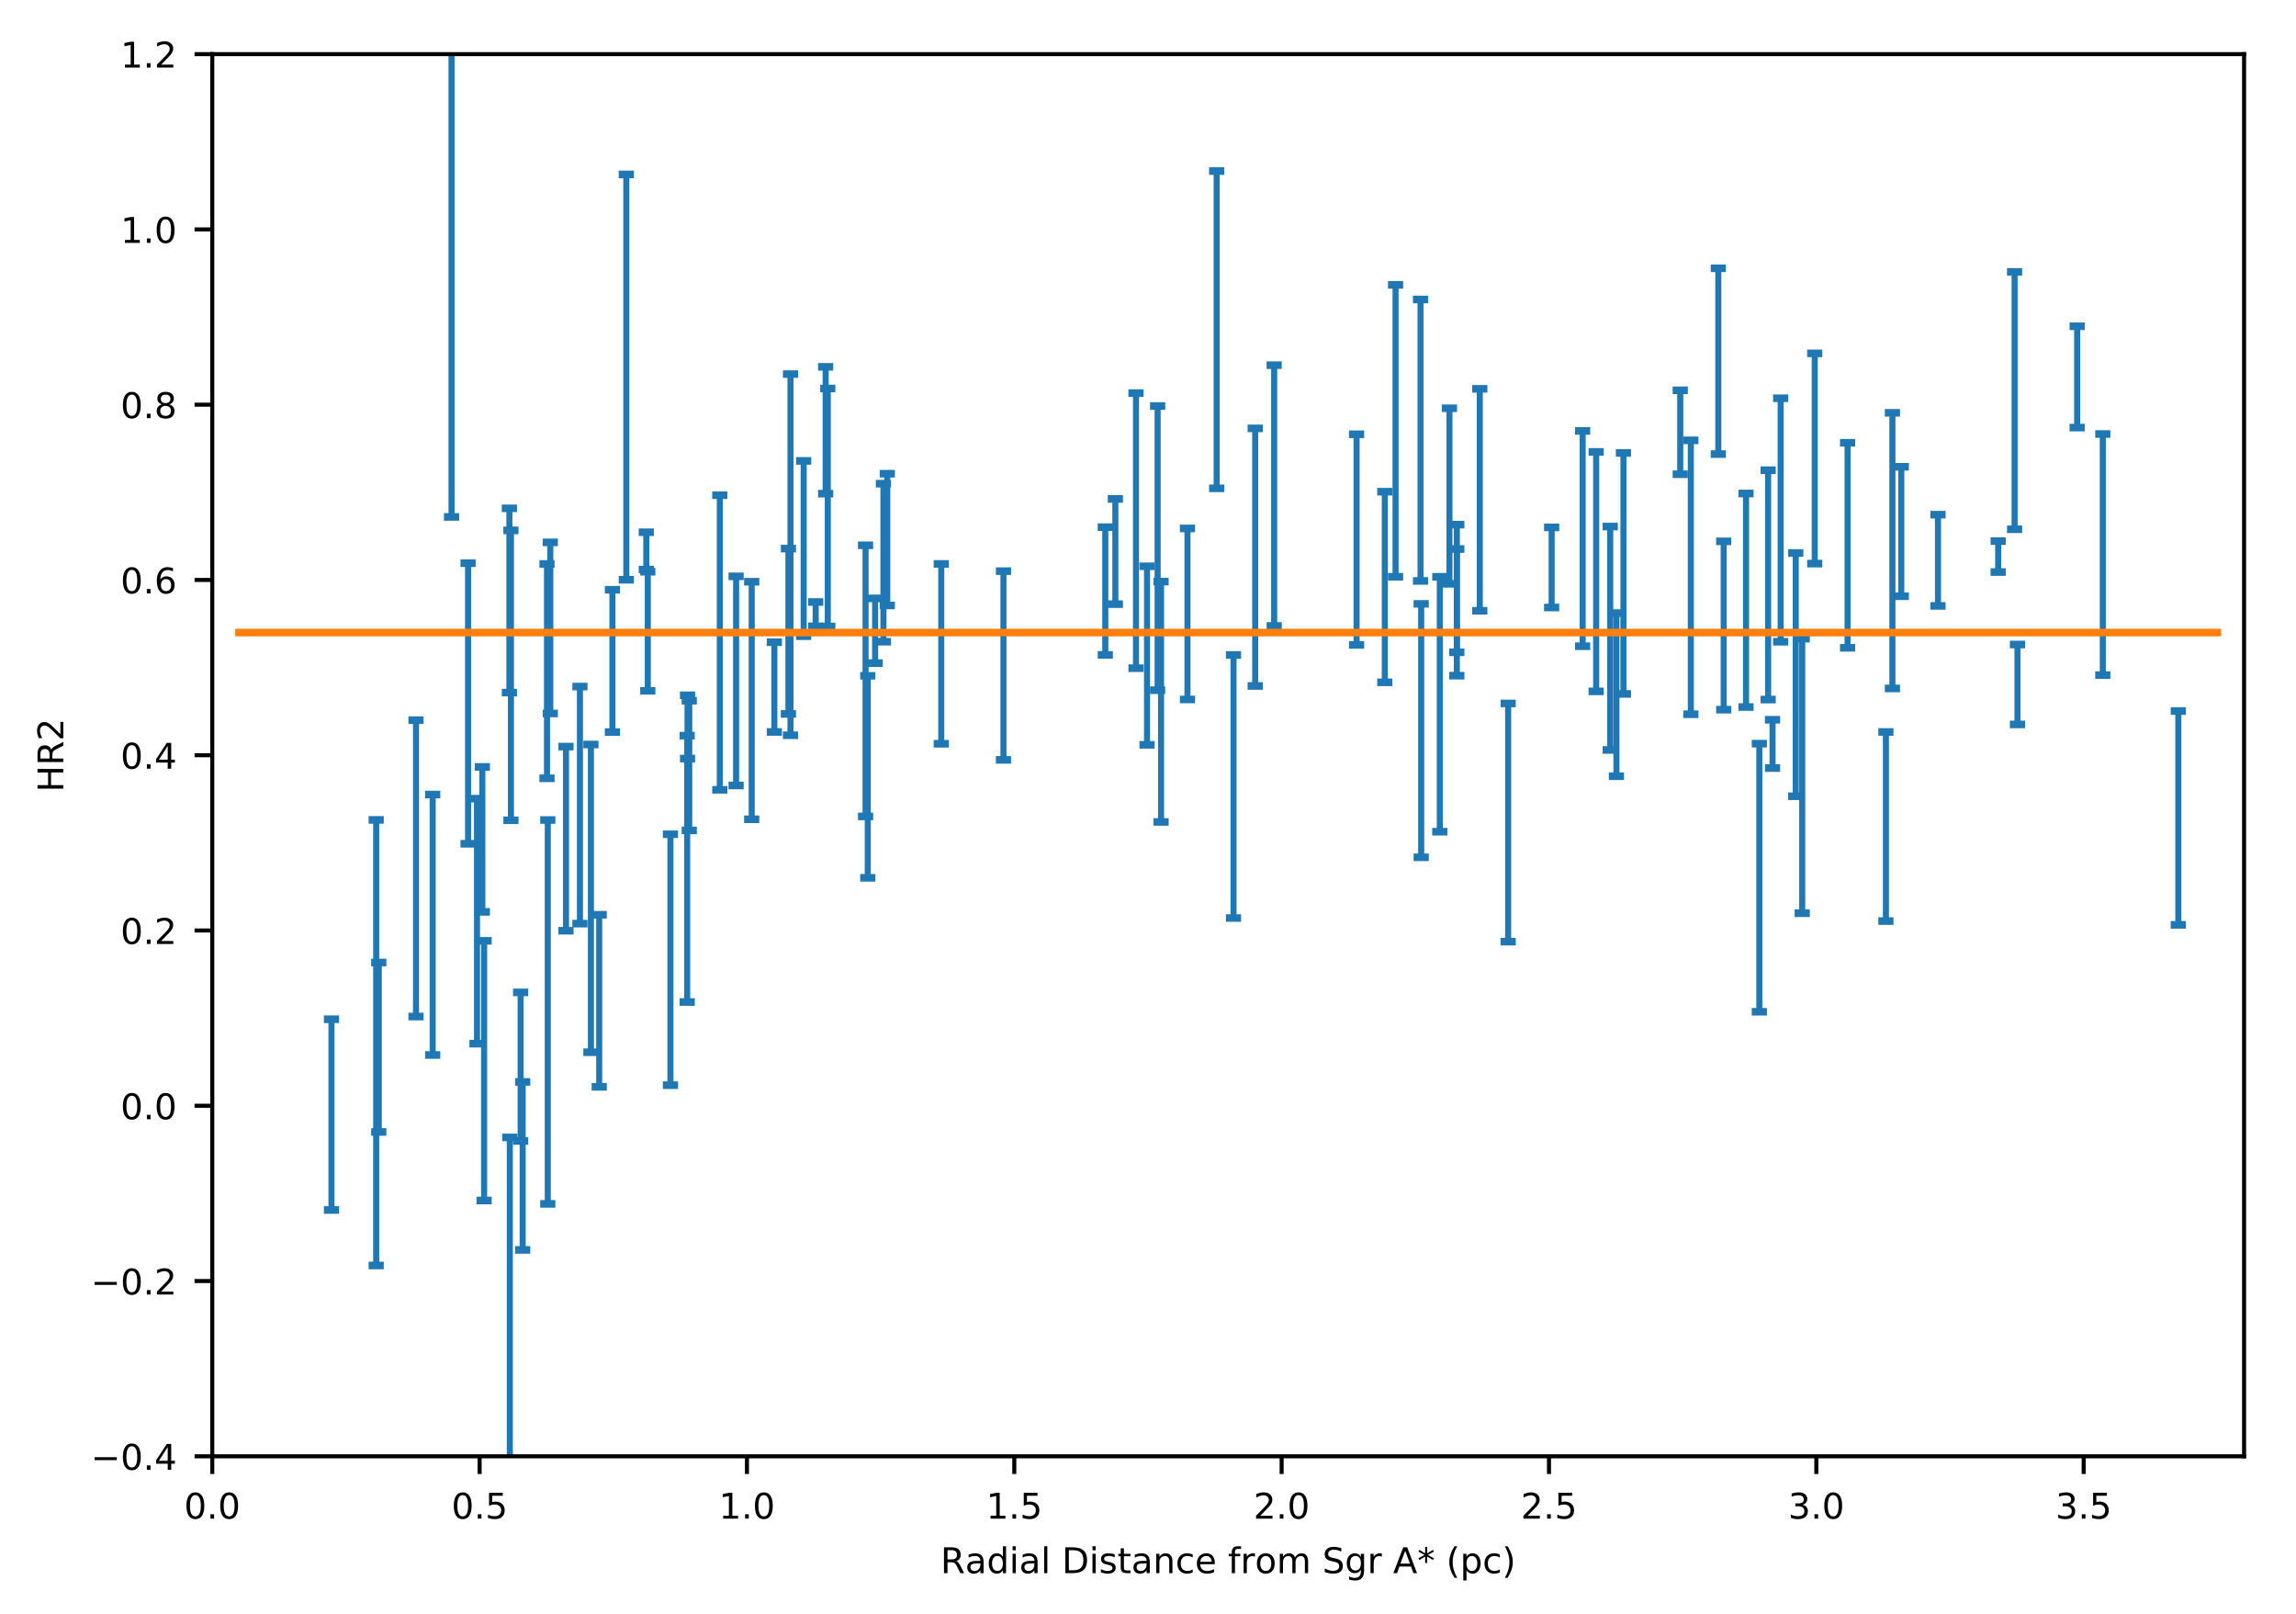 <?xml version="1.0" encoding="utf-8" standalone="no"?>
<!DOCTYPE svg PUBLIC "-//W3C//DTD SVG 1.1//EN"
  "http://www.w3.org/Graphics/SVG/1.1/DTD/svg11.dtd">
<!-- Created with matplotlib (http://matplotlib.org/) -->
<svg height="319pt" version="1.1" viewBox="0 0 454 319" width="454pt" xmlns="http://www.w3.org/2000/svg" xmlns:xlink="http://www.w3.org/1999/xlink">
 <defs>
  <style type="text/css">
*{stroke-linecap:butt;stroke-linejoin:round;}
  </style>
 </defs>
 <g id="figure_1">
  <g id="patch_1">
   <path d="M 0 319.649 
L 454.433 319.649 
L 454.433 0 
L 0 0 
z
" style="fill:#ffffff;"/>
  </g>
  <g id="axes_1">
   <g id="patch_2">
    <path d="M 41.973 287.9 
L 443.733 287.9 
L 443.733 10.7 
L 41.973 10.7 
z
" style="fill:#ffffff;"/>
   </g>
   <g id="matplotlib.axis_1">
    <g id="xtick_1">
     <g id="line2d_1">
      <defs>
       <path d="M 0 0 
L 0 3.5 
" id="m1378e24532" style="stroke:#000000;stroke-width:0.8;"/>
      </defs>
      <g>
       <use style="stroke:#000000;stroke-width:0.8;" x="41.973" xlink:href="#m1378e24532" y="287.9"/>
      </g>
     </g>
     <g id="text_1">
      <!-- 0.0 -->
      <defs>
       <path d="M 31.781 66.406 
Q 24.172 66.406 20.328 58.906 
Q 16.5 51.422 16.5 36.375 
Q 16.5 21.391 20.328 13.891 
Q 24.172 6.391 31.781 6.391 
Q 39.453 6.391 43.281 13.891 
Q 47.125 21.391 47.125 36.375 
Q 47.125 51.422 43.281 58.906 
Q 39.453 66.406 31.781 66.406 
z
M 31.781 74.219 
Q 44.047 74.219 50.516 64.516 
Q 56.984 54.828 56.984 36.375 
Q 56.984 17.969 50.516 8.266 
Q 44.047 -1.422 31.781 -1.422 
Q 19.531 -1.422 13.062 8.266 
Q 6.594 17.969 6.594 36.375 
Q 6.594 54.828 13.062 64.516 
Q 19.531 74.219 31.781 74.219 
z
" id="DejaVuSans-30"/>
       <path d="M 10.688 12.406 
L 21 12.406 
L 21 0 
L 10.688 0 
z
" id="DejaVuSans-2e"/>
      </defs>
      <g transform="translate(36.407 300.219)scale(0.07 -0.07)">
       <use xlink:href="#DejaVuSans-30"/>
       <use x="63.623" xlink:href="#DejaVuSans-2e"/>
       <use x="95.41" xlink:href="#DejaVuSans-30"/>
      </g>
     </g>
    </g>
    <g id="xtick_2">
     <g id="line2d_2">
      <g>
       <use style="stroke:#000000;stroke-width:0.8;" x="94.836" xlink:href="#m1378e24532" y="287.9"/>
      </g>
     </g>
     <g id="text_2">
      <!-- 0.5 -->
      <defs>
       <path d="M 10.797 72.906 
L 49.516 72.906 
L 49.516 64.594 
L 19.828 64.594 
L 19.828 46.734 
Q 21.969 47.469 24.109 47.828 
Q 26.266 48.188 28.422 48.188 
Q 40.625 48.188 47.75 41.5 
Q 54.891 34.812 54.891 23.391 
Q 54.891 11.625 47.562 5.094 
Q 40.234 -1.422 26.906 -1.422 
Q 22.312 -1.422 17.547 -0.641 
Q 12.797 0.141 7.719 1.703 
L 7.719 11.625 
Q 12.109 9.234 16.797 8.062 
Q 21.484 6.891 26.703 6.891 
Q 35.156 6.891 40.078 11.328 
Q 45.016 15.766 45.016 23.391 
Q 45.016 31 40.078 35.438 
Q 35.156 39.891 26.703 39.891 
Q 22.75 39.891 18.812 39.016 
Q 14.891 38.141 10.797 36.281 
z
" id="DejaVuSans-35"/>
      </defs>
      <g transform="translate(89.27 300.219)scale(0.07 -0.07)">
       <use xlink:href="#DejaVuSans-30"/>
       <use x="63.623" xlink:href="#DejaVuSans-2e"/>
       <use x="95.41" xlink:href="#DejaVuSans-35"/>
      </g>
     </g>
    </g>
    <g id="xtick_3">
     <g id="line2d_3">
      <g>
       <use style="stroke:#000000;stroke-width:0.8;" x="147.699" xlink:href="#m1378e24532" y="287.9"/>
      </g>
     </g>
     <g id="text_3">
      <!-- 1.0 -->
      <defs>
       <path d="M 12.406 8.297 
L 28.516 8.297 
L 28.516 63.922 
L 10.984 60.406 
L 10.984 69.391 
L 28.422 72.906 
L 38.281 72.906 
L 38.281 8.297 
L 54.391 8.297 
L 54.391 0 
L 12.406 0 
z
" id="DejaVuSans-31"/>
      </defs>
      <g transform="translate(142.133 300.219)scale(0.07 -0.07)">
       <use xlink:href="#DejaVuSans-31"/>
       <use x="63.623" xlink:href="#DejaVuSans-2e"/>
       <use x="95.41" xlink:href="#DejaVuSans-30"/>
      </g>
     </g>
    </g>
    <g id="xtick_4">
     <g id="line2d_4">
      <g>
       <use style="stroke:#000000;stroke-width:0.8;" x="200.562" xlink:href="#m1378e24532" y="287.9"/>
      </g>
     </g>
     <g id="text_4">
      <!-- 1.5 -->
      <g transform="translate(194.996 300.219)scale(0.07 -0.07)">
       <use xlink:href="#DejaVuSans-31"/>
       <use x="63.623" xlink:href="#DejaVuSans-2e"/>
       <use x="95.41" xlink:href="#DejaVuSans-35"/>
      </g>
     </g>
    </g>
    <g id="xtick_5">
     <g id="line2d_5">
      <g>
       <use style="stroke:#000000;stroke-width:0.8;" x="253.425" xlink:href="#m1378e24532" y="287.9"/>
      </g>
     </g>
     <g id="text_5">
      <!-- 2.0 -->
      <defs>
       <path d="M 19.188 8.297 
L 53.609 8.297 
L 53.609 0 
L 7.328 0 
L 7.328 8.297 
Q 12.938 14.109 22.625 23.891 
Q 32.328 33.688 34.812 36.531 
Q 39.547 41.844 41.422 45.531 
Q 43.312 49.219 43.312 52.781 
Q 43.312 58.594 39.234 62.25 
Q 35.156 65.922 28.609 65.922 
Q 23.969 65.922 18.812 64.312 
Q 13.672 62.703 7.812 59.422 
L 7.812 69.391 
Q 13.766 71.781 18.938 73 
Q 24.125 74.219 28.422 74.219 
Q 39.75 74.219 46.484 68.547 
Q 53.219 62.891 53.219 53.422 
Q 53.219 48.922 51.531 44.891 
Q 49.859 40.875 45.406 35.406 
Q 44.188 33.984 37.641 27.219 
Q 31.109 20.453 19.188 8.297 
z
" id="DejaVuSans-32"/>
      </defs>
      <g transform="translate(247.859 300.219)scale(0.07 -0.07)">
       <use xlink:href="#DejaVuSans-32"/>
       <use x="63.623" xlink:href="#DejaVuSans-2e"/>
       <use x="95.41" xlink:href="#DejaVuSans-30"/>
      </g>
     </g>
    </g>
    <g id="xtick_6">
     <g id="line2d_6">
      <g>
       <use style="stroke:#000000;stroke-width:0.8;" x="306.288" xlink:href="#m1378e24532" y="287.9"/>
      </g>
     </g>
     <g id="text_6">
      <!-- 2.5 -->
      <g transform="translate(300.722 300.219)scale(0.07 -0.07)">
       <use xlink:href="#DejaVuSans-32"/>
       <use x="63.623" xlink:href="#DejaVuSans-2e"/>
       <use x="95.41" xlink:href="#DejaVuSans-35"/>
      </g>
     </g>
    </g>
    <g id="xtick_7">
     <g id="line2d_7">
      <g>
       <use style="stroke:#000000;stroke-width:0.8;" x="359.152" xlink:href="#m1378e24532" y="287.9"/>
      </g>
     </g>
     <g id="text_7">
      <!-- 3.0 -->
      <defs>
       <path d="M 40.578 39.312 
Q 47.656 37.797 51.625 33 
Q 55.609 28.219 55.609 21.188 
Q 55.609 10.406 48.188 4.484 
Q 40.766 -1.422 27.094 -1.422 
Q 22.516 -1.422 17.656 -0.516 
Q 12.797 0.391 7.625 2.203 
L 7.625 11.719 
Q 11.719 9.328 16.594 8.109 
Q 21.484 6.891 26.812 6.891 
Q 36.078 6.891 40.938 10.547 
Q 45.797 14.203 45.797 21.188 
Q 45.797 27.641 41.281 31.266 
Q 36.766 34.906 28.719 34.906 
L 20.219 34.906 
L 20.219 43.016 
L 29.109 43.016 
Q 36.375 43.016 40.234 45.922 
Q 44.094 48.828 44.094 54.297 
Q 44.094 59.906 40.109 62.906 
Q 36.141 65.922 28.719 65.922 
Q 24.656 65.922 20.016 65.031 
Q 15.375 64.156 9.812 62.312 
L 9.812 71.094 
Q 15.438 72.656 20.344 73.438 
Q 25.25 74.219 29.594 74.219 
Q 40.828 74.219 47.359 69.109 
Q 53.906 64.016 53.906 55.328 
Q 53.906 49.266 50.438 45.094 
Q 46.969 40.922 40.578 39.312 
z
" id="DejaVuSans-33"/>
      </defs>
      <g transform="translate(353.586 300.219)scale(0.07 -0.07)">
       <use xlink:href="#DejaVuSans-33"/>
       <use x="63.623" xlink:href="#DejaVuSans-2e"/>
       <use x="95.41" xlink:href="#DejaVuSans-30"/>
      </g>
     </g>
    </g>
    <g id="xtick_8">
     <g id="line2d_8">
      <g>
       <use style="stroke:#000000;stroke-width:0.8;" x="412.015" xlink:href="#m1378e24532" y="287.9"/>
      </g>
     </g>
     <g id="text_8">
      <!-- 3.5 -->
      <g transform="translate(406.449 300.219)scale(0.07 -0.07)">
       <use xlink:href="#DejaVuSans-33"/>
       <use x="63.623" xlink:href="#DejaVuSans-2e"/>
       <use x="95.41" xlink:href="#DejaVuSans-35"/>
      </g>
     </g>
    </g>
    <g id="text_9">
     <!-- Radial Distance from Sgr A* (pc) -->
     <defs>
      <path d="M 44.391 34.188 
Q 47.562 33.109 50.562 29.594 
Q 53.562 26.078 56.594 19.922 
L 66.609 0 
L 56 0 
L 46.688 18.703 
Q 43.062 26.031 39.672 28.422 
Q 36.281 30.812 30.422 30.812 
L 19.672 30.812 
L 19.672 0 
L 9.812 0 
L 9.812 72.906 
L 32.078 72.906 
Q 44.578 72.906 50.734 67.672 
Q 56.891 62.453 56.891 51.906 
Q 56.891 45.016 53.688 40.469 
Q 50.484 35.938 44.391 34.188 
z
M 19.672 64.797 
L 19.672 38.922 
L 32.078 38.922 
Q 39.203 38.922 42.844 42.219 
Q 46.484 45.516 46.484 51.906 
Q 46.484 58.297 42.844 61.547 
Q 39.203 64.797 32.078 64.797 
z
" id="DejaVuSans-52"/>
      <path d="M 34.281 27.484 
Q 23.391 27.484 19.188 25 
Q 14.984 22.516 14.984 16.5 
Q 14.984 11.719 18.141 8.906 
Q 21.297 6.109 26.703 6.109 
Q 34.188 6.109 38.703 11.406 
Q 43.219 16.703 43.219 25.484 
L 43.219 27.484 
z
M 52.203 31.203 
L 52.203 0 
L 43.219 0 
L 43.219 8.297 
Q 40.141 3.328 35.547 0.953 
Q 30.953 -1.422 24.312 -1.422 
Q 15.922 -1.422 10.953 3.297 
Q 6 8.016 6 15.922 
Q 6 25.141 12.172 29.828 
Q 18.359 34.516 30.609 34.516 
L 43.219 34.516 
L 43.219 35.406 
Q 43.219 41.609 39.141 45 
Q 35.062 48.391 27.688 48.391 
Q 23 48.391 18.547 47.266 
Q 14.109 46.141 10.016 43.891 
L 10.016 52.203 
Q 14.938 54.109 19.578 55.047 
Q 24.219 56 28.609 56 
Q 40.484 56 46.344 49.844 
Q 52.203 43.703 52.203 31.203 
z
" id="DejaVuSans-61"/>
      <path d="M 45.406 46.391 
L 45.406 75.984 
L 54.391 75.984 
L 54.391 0 
L 45.406 0 
L 45.406 8.203 
Q 42.578 3.328 38.25 0.953 
Q 33.938 -1.422 27.875 -1.422 
Q 17.969 -1.422 11.734 6.484 
Q 5.516 14.406 5.516 27.297 
Q 5.516 40.188 11.734 48.094 
Q 17.969 56 27.875 56 
Q 33.938 56 38.25 53.625 
Q 42.578 51.266 45.406 46.391 
z
M 14.797 27.297 
Q 14.797 17.391 18.875 11.75 
Q 22.953 6.109 30.078 6.109 
Q 37.203 6.109 41.297 11.75 
Q 45.406 17.391 45.406 27.297 
Q 45.406 37.203 41.297 42.844 
Q 37.203 48.484 30.078 48.484 
Q 22.953 48.484 18.875 42.844 
Q 14.797 37.203 14.797 27.297 
z
" id="DejaVuSans-64"/>
      <path d="M 9.422 54.688 
L 18.406 54.688 
L 18.406 0 
L 9.422 0 
z
M 9.422 75.984 
L 18.406 75.984 
L 18.406 64.594 
L 9.422 64.594 
z
" id="DejaVuSans-69"/>
      <path d="M 9.422 75.984 
L 18.406 75.984 
L 18.406 0 
L 9.422 0 
z
" id="DejaVuSans-6c"/>
      <path id="DejaVuSans-20"/>
      <path d="M 19.672 64.797 
L 19.672 8.109 
L 31.594 8.109 
Q 46.688 8.109 53.688 14.938 
Q 60.688 21.781 60.688 36.531 
Q 60.688 51.172 53.688 57.984 
Q 46.688 64.797 31.594 64.797 
z
M 9.812 72.906 
L 30.078 72.906 
Q 51.266 72.906 61.172 64.094 
Q 71.094 55.281 71.094 36.531 
Q 71.094 17.672 61.125 8.828 
Q 51.172 0 30.078 0 
L 9.812 0 
z
" id="DejaVuSans-44"/>
      <path d="M 44.281 53.078 
L 44.281 44.578 
Q 40.484 46.531 36.375 47.5 
Q 32.281 48.484 27.875 48.484 
Q 21.188 48.484 17.844 46.438 
Q 14.5 44.391 14.5 40.281 
Q 14.5 37.156 16.891 35.375 
Q 19.281 33.594 26.516 31.984 
L 29.594 31.297 
Q 39.156 29.25 43.188 25.516 
Q 47.219 21.781 47.219 15.094 
Q 47.219 7.469 41.188 3.016 
Q 35.156 -1.422 24.609 -1.422 
Q 20.219 -1.422 15.453 -0.562 
Q 10.688 0.297 5.422 2 
L 5.422 11.281 
Q 10.406 8.688 15.234 7.391 
Q 20.062 6.109 24.812 6.109 
Q 31.156 6.109 34.562 8.281 
Q 37.984 10.453 37.984 14.406 
Q 37.984 18.062 35.516 20.016 
Q 33.062 21.969 24.703 23.781 
L 21.578 24.516 
Q 13.234 26.266 9.516 29.906 
Q 5.812 33.547 5.812 39.891 
Q 5.812 47.609 11.281 51.797 
Q 16.75 56 26.812 56 
Q 31.781 56 36.172 55.266 
Q 40.578 54.547 44.281 53.078 
z
" id="DejaVuSans-73"/>
      <path d="M 18.312 70.219 
L 18.312 54.688 
L 36.812 54.688 
L 36.812 47.703 
L 18.312 47.703 
L 18.312 18.016 
Q 18.312 11.328 20.141 9.422 
Q 21.969 7.516 27.594 7.516 
L 36.812 7.516 
L 36.812 0 
L 27.594 0 
Q 17.188 0 13.234 3.875 
Q 9.281 7.766 9.281 18.016 
L 9.281 47.703 
L 2.688 47.703 
L 2.688 54.688 
L 9.281 54.688 
L 9.281 70.219 
z
" id="DejaVuSans-74"/>
      <path d="M 54.891 33.016 
L 54.891 0 
L 45.906 0 
L 45.906 32.719 
Q 45.906 40.484 42.875 44.328 
Q 39.844 48.188 33.797 48.188 
Q 26.516 48.188 22.312 43.547 
Q 18.109 38.922 18.109 30.906 
L 18.109 0 
L 9.078 0 
L 9.078 54.688 
L 18.109 54.688 
L 18.109 46.188 
Q 21.344 51.125 25.703 53.562 
Q 30.078 56 35.797 56 
Q 45.219 56 50.047 50.172 
Q 54.891 44.344 54.891 33.016 
z
" id="DejaVuSans-6e"/>
      <path d="M 48.781 52.594 
L 48.781 44.188 
Q 44.969 46.297 41.141 47.344 
Q 37.312 48.391 33.406 48.391 
Q 24.656 48.391 19.812 42.844 
Q 14.984 37.312 14.984 27.297 
Q 14.984 17.281 19.812 11.734 
Q 24.656 6.203 33.406 6.203 
Q 37.312 6.203 41.141 7.25 
Q 44.969 8.297 48.781 10.406 
L 48.781 2.094 
Q 45.016 0.344 40.984 -0.531 
Q 36.969 -1.422 32.422 -1.422 
Q 20.062 -1.422 12.781 6.344 
Q 5.516 14.109 5.516 27.297 
Q 5.516 40.672 12.859 48.328 
Q 20.219 56 33.016 56 
Q 37.156 56 41.109 55.141 
Q 45.062 54.297 48.781 52.594 
z
" id="DejaVuSans-63"/>
      <path d="M 56.203 29.594 
L 56.203 25.203 
L 14.891 25.203 
Q 15.484 15.922 20.484 11.062 
Q 25.484 6.203 34.422 6.203 
Q 39.594 6.203 44.453 7.469 
Q 49.312 8.734 54.109 11.281 
L 54.109 2.781 
Q 49.266 0.734 44.188 -0.344 
Q 39.109 -1.422 33.891 -1.422 
Q 20.797 -1.422 13.156 6.188 
Q 5.516 13.812 5.516 26.812 
Q 5.516 40.234 12.766 48.109 
Q 20.016 56 32.328 56 
Q 43.359 56 49.781 48.891 
Q 56.203 41.797 56.203 29.594 
z
M 47.219 32.234 
Q 47.125 39.594 43.094 43.984 
Q 39.062 48.391 32.422 48.391 
Q 24.906 48.391 20.391 44.141 
Q 15.875 39.891 15.188 32.172 
z
" id="DejaVuSans-65"/>
      <path d="M 37.109 75.984 
L 37.109 68.5 
L 28.516 68.5 
Q 23.688 68.5 21.797 66.547 
Q 19.922 64.594 19.922 59.516 
L 19.922 54.688 
L 34.719 54.688 
L 34.719 47.703 
L 19.922 47.703 
L 19.922 0 
L 10.891 0 
L 10.891 47.703 
L 2.297 47.703 
L 2.297 54.688 
L 10.891 54.688 
L 10.891 58.5 
Q 10.891 67.625 15.141 71.797 
Q 19.391 75.984 28.609 75.984 
z
" id="DejaVuSans-66"/>
      <path d="M 41.109 46.297 
Q 39.594 47.172 37.812 47.578 
Q 36.031 48 33.891 48 
Q 26.266 48 22.188 43.047 
Q 18.109 38.094 18.109 28.812 
L 18.109 0 
L 9.078 0 
L 9.078 54.688 
L 18.109 54.688 
L 18.109 46.188 
Q 20.953 51.172 25.484 53.578 
Q 30.031 56 36.531 56 
Q 37.453 56 38.578 55.875 
Q 39.703 55.766 41.062 55.516 
z
" id="DejaVuSans-72"/>
      <path d="M 30.609 48.391 
Q 23.391 48.391 19.188 42.75 
Q 14.984 37.109 14.984 27.297 
Q 14.984 17.484 19.156 11.844 
Q 23.344 6.203 30.609 6.203 
Q 37.797 6.203 41.984 11.859 
Q 46.188 17.531 46.188 27.297 
Q 46.188 37.016 41.984 42.703 
Q 37.797 48.391 30.609 48.391 
z
M 30.609 56 
Q 42.328 56 49.016 48.375 
Q 55.719 40.766 55.719 27.297 
Q 55.719 13.875 49.016 6.219 
Q 42.328 -1.422 30.609 -1.422 
Q 18.844 -1.422 12.172 6.219 
Q 5.516 13.875 5.516 27.297 
Q 5.516 40.766 12.172 48.375 
Q 18.844 56 30.609 56 
z
" id="DejaVuSans-6f"/>
      <path d="M 52 44.188 
Q 55.375 50.25 60.062 53.125 
Q 64.75 56 71.094 56 
Q 79.641 56 84.281 50.016 
Q 88.922 44.047 88.922 33.016 
L 88.922 0 
L 79.891 0 
L 79.891 32.719 
Q 79.891 40.578 77.094 44.375 
Q 74.312 48.188 68.609 48.188 
Q 61.625 48.188 57.562 43.547 
Q 53.516 38.922 53.516 30.906 
L 53.516 0 
L 44.484 0 
L 44.484 32.719 
Q 44.484 40.625 41.703 44.406 
Q 38.922 48.188 33.109 48.188 
Q 26.219 48.188 22.156 43.531 
Q 18.109 38.875 18.109 30.906 
L 18.109 0 
L 9.078 0 
L 9.078 54.688 
L 18.109 54.688 
L 18.109 46.188 
Q 21.188 51.219 25.484 53.609 
Q 29.781 56 35.688 56 
Q 41.656 56 45.828 52.969 
Q 50 49.953 52 44.188 
z
" id="DejaVuSans-6d"/>
      <path d="M 53.516 70.516 
L 53.516 60.891 
Q 47.906 63.578 42.922 64.891 
Q 37.938 66.219 33.297 66.219 
Q 25.25 66.219 20.875 63.094 
Q 16.5 59.969 16.5 54.203 
Q 16.5 49.359 19.406 46.891 
Q 22.312 44.438 30.422 42.922 
L 36.375 41.703 
Q 47.406 39.594 52.656 34.297 
Q 57.906 29 57.906 20.125 
Q 57.906 9.516 50.797 4.047 
Q 43.703 -1.422 29.984 -1.422 
Q 24.812 -1.422 18.969 -0.25 
Q 13.141 0.922 6.891 3.219 
L 6.891 13.375 
Q 12.891 10.016 18.656 8.297 
Q 24.422 6.594 29.984 6.594 
Q 38.422 6.594 43.016 9.906 
Q 47.609 13.234 47.609 19.391 
Q 47.609 24.75 44.312 27.781 
Q 41.016 30.812 33.5 32.328 
L 27.484 33.5 
Q 16.453 35.688 11.516 40.375 
Q 6.594 45.062 6.594 53.422 
Q 6.594 63.094 13.406 68.656 
Q 20.219 74.219 32.172 74.219 
Q 37.312 74.219 42.625 73.281 
Q 47.953 72.359 53.516 70.516 
z
" id="DejaVuSans-53"/>
      <path d="M 45.406 27.984 
Q 45.406 37.75 41.375 43.109 
Q 37.359 48.484 30.078 48.484 
Q 22.859 48.484 18.828 43.109 
Q 14.797 37.75 14.797 27.984 
Q 14.797 18.266 18.828 12.891 
Q 22.859 7.516 30.078 7.516 
Q 37.359 7.516 41.375 12.891 
Q 45.406 18.266 45.406 27.984 
z
M 54.391 6.781 
Q 54.391 -7.172 48.188 -13.984 
Q 42 -20.797 29.203 -20.797 
Q 24.469 -20.797 20.266 -20.094 
Q 16.062 -19.391 12.109 -17.922 
L 12.109 -9.188 
Q 16.062 -11.328 19.922 -12.344 
Q 23.781 -13.375 27.781 -13.375 
Q 36.625 -13.375 41.016 -8.766 
Q 45.406 -4.156 45.406 5.172 
L 45.406 9.625 
Q 42.625 4.781 38.281 2.391 
Q 33.938 0 27.875 0 
Q 17.828 0 11.672 7.656 
Q 5.516 15.328 5.516 27.984 
Q 5.516 40.672 11.672 48.328 
Q 17.828 56 27.875 56 
Q 33.938 56 38.281 53.609 
Q 42.625 51.219 45.406 46.391 
L 45.406 54.688 
L 54.391 54.688 
z
" id="DejaVuSans-67"/>
      <path d="M 34.188 63.188 
L 20.797 26.906 
L 47.609 26.906 
z
M 28.609 72.906 
L 39.797 72.906 
L 67.578 0 
L 57.328 0 
L 50.688 18.703 
L 17.828 18.703 
L 11.188 0 
L 0.781 0 
z
" id="DejaVuSans-41"/>
      <path d="M 47.016 60.891 
L 29.5 51.422 
L 47.016 41.891 
L 44.188 37.109 
L 27.781 47.016 
L 27.781 28.609 
L 22.219 28.609 
L 22.219 47.016 
L 5.812 37.109 
L 2.984 41.891 
L 20.516 51.422 
L 2.984 60.891 
L 5.812 65.719 
L 22.219 55.812 
L 22.219 74.219 
L 27.781 74.219 
L 27.781 55.812 
L 44.188 65.719 
z
" id="DejaVuSans-2a"/>
      <path d="M 31 75.875 
Q 24.469 64.656 21.281 53.656 
Q 18.109 42.672 18.109 31.391 
Q 18.109 20.125 21.312 9.062 
Q 24.516 -2 31 -13.188 
L 23.188 -13.188 
Q 15.875 -1.703 12.234 9.375 
Q 8.594 20.453 8.594 31.391 
Q 8.594 42.281 12.203 53.312 
Q 15.828 64.359 23.188 75.875 
z
" id="DejaVuSans-28"/>
      <path d="M 18.109 8.203 
L 18.109 -20.797 
L 9.078 -20.797 
L 9.078 54.688 
L 18.109 54.688 
L 18.109 46.391 
Q 20.953 51.266 25.266 53.625 
Q 29.594 56 35.594 56 
Q 45.562 56 51.781 48.094 
Q 58.016 40.188 58.016 27.297 
Q 58.016 14.406 51.781 6.484 
Q 45.562 -1.422 35.594 -1.422 
Q 29.594 -1.422 25.266 0.953 
Q 20.953 3.328 18.109 8.203 
z
M 48.688 27.297 
Q 48.688 37.203 44.609 42.844 
Q 40.531 48.484 33.406 48.484 
Q 26.266 48.484 22.188 42.844 
Q 18.109 37.203 18.109 27.297 
Q 18.109 17.391 22.188 11.75 
Q 26.266 6.109 33.406 6.109 
Q 40.531 6.109 44.609 11.75 
Q 48.688 17.391 48.688 27.297 
z
" id="DejaVuSans-70"/>
      <path d="M 8.016 75.875 
L 15.828 75.875 
Q 23.141 64.359 26.781 53.312 
Q 30.422 42.281 30.422 31.391 
Q 30.422 20.453 26.781 9.375 
Q 23.141 -1.703 15.828 -13.188 
L 8.016 -13.188 
Q 14.5 -2 17.703 9.062 
Q 20.906 20.125 20.906 31.391 
Q 20.906 42.672 17.703 53.656 
Q 14.5 64.656 8.016 75.875 
z
" id="DejaVuSans-29"/>
     </defs>
     <g transform="translate(185.975 310.994)scale(0.07 -0.07)">
      <use xlink:href="#DejaVuSans-52"/>
      <use x="69.451" xlink:href="#DejaVuSans-61"/>
      <use x="130.73" xlink:href="#DejaVuSans-64"/>
      <use x="194.207" xlink:href="#DejaVuSans-69"/>
      <use x="221.99" xlink:href="#DejaVuSans-61"/>
      <use x="283.27" xlink:href="#DejaVuSans-6c"/>
      <use x="311.053" xlink:href="#DejaVuSans-20"/>
      <use x="342.84" xlink:href="#DejaVuSans-44"/>
      <use x="419.842" xlink:href="#DejaVuSans-69"/>
      <use x="447.625" xlink:href="#DejaVuSans-73"/>
      <use x="499.725" xlink:href="#DejaVuSans-74"/>
      <use x="538.934" xlink:href="#DejaVuSans-61"/>
      <use x="600.213" xlink:href="#DejaVuSans-6e"/>
      <use x="663.592" xlink:href="#DejaVuSans-63"/>
      <use x="718.572" xlink:href="#DejaVuSans-65"/>
      <use x="780.096" xlink:href="#DejaVuSans-20"/>
      <use x="811.883" xlink:href="#DejaVuSans-66"/>
      <use x="847.088" xlink:href="#DejaVuSans-72"/>
      <use x="888.17" xlink:href="#DejaVuSans-6f"/>
      <use x="949.352" xlink:href="#DejaVuSans-6d"/>
      <use x="1046.764" xlink:href="#DejaVuSans-20"/>
      <use x="1078.551" xlink:href="#DejaVuSans-53"/>
      <use x="1142.027" xlink:href="#DejaVuSans-67"/>
      <use x="1205.504" xlink:href="#DejaVuSans-72"/>
      <use x="1246.617" xlink:href="#DejaVuSans-20"/>
      <use x="1278.404" xlink:href="#DejaVuSans-41"/>
      <use x="1346.812" xlink:href="#DejaVuSans-2a"/>
      <use x="1396.812" xlink:href="#DejaVuSans-20"/>
      <use x="1428.6" xlink:href="#DejaVuSans-28"/>
      <use x="1467.613" xlink:href="#DejaVuSans-70"/>
      <use x="1531.09" xlink:href="#DejaVuSans-63"/>
      <use x="1586.07" xlink:href="#DejaVuSans-29"/>
     </g>
    </g>
   </g>
   <g id="matplotlib.axis_2">
    <g id="ytick_1">
     <g id="line2d_9">
      <defs>
       <path d="M 0 0 
L -3.5 0 
" id="m3a0c2e5372" style="stroke:#000000;stroke-width:0.8;"/>
      </defs>
      <g>
       <use style="stroke:#000000;stroke-width:0.8;" x="41.973" xlink:href="#m3a0c2e5372" y="287.9"/>
      </g>
     </g>
     <g id="text_10">
      <!-- −0.4 -->
      <defs>
       <path d="M 10.594 35.5 
L 73.188 35.5 
L 73.188 27.203 
L 10.594 27.203 
z
" id="DejaVuSans-2212"/>
       <path d="M 37.797 64.312 
L 12.891 25.391 
L 37.797 25.391 
z
M 35.203 72.906 
L 47.609 72.906 
L 47.609 25.391 
L 58.016 25.391 
L 58.016 17.188 
L 47.609 17.188 
L 47.609 0 
L 37.797 0 
L 37.797 17.188 
L 4.891 17.188 
L 4.891 26.703 
z
" id="DejaVuSans-34"/>
      </defs>
      <g transform="translate(17.975 290.559)scale(0.07 -0.07)">
       <use xlink:href="#DejaVuSans-2212"/>
       <use x="83.789" xlink:href="#DejaVuSans-30"/>
       <use x="147.412" xlink:href="#DejaVuSans-2e"/>
       <use x="179.199" xlink:href="#DejaVuSans-34"/>
      </g>
     </g>
    </g>
    <g id="ytick_2">
     <g id="line2d_10">
      <g>
       <use style="stroke:#000000;stroke-width:0.8;" x="41.973" xlink:href="#m3a0c2e5372" y="253.25"/>
      </g>
     </g>
     <g id="text_11">
      <!-- −0.2 -->
      <g transform="translate(17.975 255.909)scale(0.07 -0.07)">
       <use xlink:href="#DejaVuSans-2212"/>
       <use x="83.789" xlink:href="#DejaVuSans-30"/>
       <use x="147.412" xlink:href="#DejaVuSans-2e"/>
       <use x="179.199" xlink:href="#DejaVuSans-32"/>
      </g>
     </g>
    </g>
    <g id="ytick_3">
     <g id="line2d_11">
      <g>
       <use style="stroke:#000000;stroke-width:0.8;" x="41.973" xlink:href="#m3a0c2e5372" y="218.6"/>
      </g>
     </g>
     <g id="text_12">
      <!-- 0.0 -->
      <g transform="translate(23.84 221.259)scale(0.07 -0.07)">
       <use xlink:href="#DejaVuSans-30"/>
       <use x="63.623" xlink:href="#DejaVuSans-2e"/>
       <use x="95.41" xlink:href="#DejaVuSans-30"/>
      </g>
     </g>
    </g>
    <g id="ytick_4">
     <g id="line2d_12">
      <g>
       <use style="stroke:#000000;stroke-width:0.8;" x="41.973" xlink:href="#m3a0c2e5372" y="183.95"/>
      </g>
     </g>
     <g id="text_13">
      <!-- 0.2 -->
      <g transform="translate(23.84 186.609)scale(0.07 -0.07)">
       <use xlink:href="#DejaVuSans-30"/>
       <use x="63.623" xlink:href="#DejaVuSans-2e"/>
       <use x="95.41" xlink:href="#DejaVuSans-32"/>
      </g>
     </g>
    </g>
    <g id="ytick_5">
     <g id="line2d_13">
      <g>
       <use style="stroke:#000000;stroke-width:0.8;" x="41.973" xlink:href="#m3a0c2e5372" y="149.3"/>
      </g>
     </g>
     <g id="text_14">
      <!-- 0.4 -->
      <g transform="translate(23.84 151.959)scale(0.07 -0.07)">
       <use xlink:href="#DejaVuSans-30"/>
       <use x="63.623" xlink:href="#DejaVuSans-2e"/>
       <use x="95.41" xlink:href="#DejaVuSans-34"/>
      </g>
     </g>
    </g>
    <g id="ytick_6">
     <g id="line2d_14">
      <g>
       <use style="stroke:#000000;stroke-width:0.8;" x="41.973" xlink:href="#m3a0c2e5372" y="114.65"/>
      </g>
     </g>
     <g id="text_15">
      <!-- 0.6 -->
      <defs>
       <path d="M 33.016 40.375 
Q 26.375 40.375 22.484 35.828 
Q 18.609 31.297 18.609 23.391 
Q 18.609 15.531 22.484 10.953 
Q 26.375 6.391 33.016 6.391 
Q 39.656 6.391 43.531 10.953 
Q 47.406 15.531 47.406 23.391 
Q 47.406 31.297 43.531 35.828 
Q 39.656 40.375 33.016 40.375 
z
M 52.594 71.297 
L 52.594 62.312 
Q 48.875 64.062 45.094 64.984 
Q 41.312 65.922 37.594 65.922 
Q 27.828 65.922 22.672 59.328 
Q 17.531 52.734 16.797 39.406 
Q 19.672 43.656 24.016 45.922 
Q 28.375 48.188 33.594 48.188 
Q 44.578 48.188 50.953 41.516 
Q 57.328 34.859 57.328 23.391 
Q 57.328 12.156 50.688 5.359 
Q 44.047 -1.422 33.016 -1.422 
Q 20.359 -1.422 13.672 8.266 
Q 6.984 17.969 6.984 36.375 
Q 6.984 53.656 15.188 63.938 
Q 23.391 74.219 37.203 74.219 
Q 40.922 74.219 44.703 73.484 
Q 48.484 72.75 52.594 71.297 
z
" id="DejaVuSans-36"/>
      </defs>
      <g transform="translate(23.84 117.309)scale(0.07 -0.07)">
       <use xlink:href="#DejaVuSans-30"/>
       <use x="63.623" xlink:href="#DejaVuSans-2e"/>
       <use x="95.41" xlink:href="#DejaVuSans-36"/>
      </g>
     </g>
    </g>
    <g id="ytick_7">
     <g id="line2d_15">
      <g>
       <use style="stroke:#000000;stroke-width:0.8;" x="41.973" xlink:href="#m3a0c2e5372" y="80"/>
      </g>
     </g>
     <g id="text_16">
      <!-- 0.8 -->
      <defs>
       <path d="M 31.781 34.625 
Q 24.75 34.625 20.719 30.859 
Q 16.703 27.094 16.703 20.516 
Q 16.703 13.922 20.719 10.156 
Q 24.75 6.391 31.781 6.391 
Q 38.812 6.391 42.859 10.172 
Q 46.922 13.969 46.922 20.516 
Q 46.922 27.094 42.891 30.859 
Q 38.875 34.625 31.781 34.625 
z
M 21.922 38.812 
Q 15.578 40.375 12.031 44.719 
Q 8.5 49.078 8.5 55.328 
Q 8.5 64.062 14.719 69.141 
Q 20.953 74.219 31.781 74.219 
Q 42.672 74.219 48.875 69.141 
Q 55.078 64.062 55.078 55.328 
Q 55.078 49.078 51.531 44.719 
Q 48 40.375 41.703 38.812 
Q 48.828 37.156 52.797 32.312 
Q 56.781 27.484 56.781 20.516 
Q 56.781 9.906 50.312 4.234 
Q 43.844 -1.422 31.781 -1.422 
Q 19.734 -1.422 13.25 4.234 
Q 6.781 9.906 6.781 20.516 
Q 6.781 27.484 10.781 32.312 
Q 14.797 37.156 21.922 38.812 
z
M 18.312 54.391 
Q 18.312 48.734 21.844 45.562 
Q 25.391 42.391 31.781 42.391 
Q 38.141 42.391 41.719 45.562 
Q 45.312 48.734 45.312 54.391 
Q 45.312 60.062 41.719 63.234 
Q 38.141 66.406 31.781 66.406 
Q 25.391 66.406 21.844 63.234 
Q 18.312 60.062 18.312 54.391 
z
" id="DejaVuSans-38"/>
      </defs>
      <g transform="translate(23.84 82.659)scale(0.07 -0.07)">
       <use xlink:href="#DejaVuSans-30"/>
       <use x="63.623" xlink:href="#DejaVuSans-2e"/>
       <use x="95.41" xlink:href="#DejaVuSans-38"/>
      </g>
     </g>
    </g>
    <g id="ytick_8">
     <g id="line2d_16">
      <g>
       <use style="stroke:#000000;stroke-width:0.8;" x="41.973" xlink:href="#m3a0c2e5372" y="45.35"/>
      </g>
     </g>
     <g id="text_17">
      <!-- 1.0 -->
      <g transform="translate(23.84 48.009)scale(0.07 -0.07)">
       <use xlink:href="#DejaVuSans-31"/>
       <use x="63.623" xlink:href="#DejaVuSans-2e"/>
       <use x="95.41" xlink:href="#DejaVuSans-30"/>
      </g>
     </g>
    </g>
    <g id="ytick_9">
     <g id="line2d_17">
      <g>
       <use style="stroke:#000000;stroke-width:0.8;" x="41.973" xlink:href="#m3a0c2e5372" y="10.7"/>
      </g>
     </g>
     <g id="text_18">
      <!-- 1.2 -->
      <g transform="translate(23.84 13.359)scale(0.07 -0.07)">
       <use xlink:href="#DejaVuSans-31"/>
       <use x="63.623" xlink:href="#DejaVuSans-2e"/>
       <use x="95.41" xlink:href="#DejaVuSans-32"/>
      </g>
     </g>
    </g>
    <g id="text_19">
     <!-- HR2 -->
     <defs>
      <path d="M 9.812 72.906 
L 19.672 72.906 
L 19.672 43.016 
L 55.516 43.016 
L 55.516 72.906 
L 65.375 72.906 
L 65.375 0 
L 55.516 0 
L 55.516 34.719 
L 19.672 34.719 
L 19.672 0 
L 9.812 0 
z
" id="DejaVuSans-48"/>
     </defs>
     <g transform="translate(12.519 156.591)rotate(-90)scale(0.07 -0.07)">
      <use xlink:href="#DejaVuSans-48"/>
      <use x="75.195" xlink:href="#DejaVuSans-52"/>
      <use x="144.678" xlink:href="#DejaVuSans-32"/>
     </g>
    </g>
   </g>
   <g id="LineCollection_1">
    <path clip-path="url(#p312a673e65)" d="M 94.322 206.318 
L 94.322 157.896 
" style="fill:none;stroke:#1f77b4;stroke-width:1.2;"/>
    <path clip-path="url(#p312a673e65)" d="M 65.545 239.208 
L 65.545 201.488 
" style="fill:none;stroke:#1f77b4;stroke-width:1.2;"/>
    <path clip-path="url(#p312a673e65)" d="M 92.555 166.803 
L 92.555 111.332 
" style="fill:none;stroke:#1f77b4;stroke-width:1.2;"/>
    <path clip-path="url(#p312a673e65)" d="M 74.385 250.173 
L 74.385 162.082 
" style="fill:none;stroke:#1f77b4;stroke-width:1.2;"/>
    <path clip-path="url(#p312a673e65)" d="M 74.897 223.778 
L 74.897 190.285 
" style="fill:none;stroke:#1f77b4;stroke-width:1.2;"/>
    <path clip-path="url(#p312a673e65)" d="M 85.557 208.565 
L 85.557 157.075 
" style="fill:none;stroke:#1f77b4;stroke-width:1.2;"/>
    <path clip-path="url(#p312a673e65)" d="M 82.259 200.962 
L 82.259 142.367 
" style="fill:none;stroke:#1f77b4;stroke-width:1.2;"/>
    <path clip-path="url(#p312a673e65)" d="M 89.285 102.193 
L 89.285 -1 
" style="fill:none;stroke:#1f77b4;stroke-width:1.2;"/>
    <path clip-path="url(#p312a673e65)" d="M 108.812 141.049 
L 108.812 107.219 
" style="fill:none;stroke:#1f77b4;stroke-width:1.2;"/>
    <path clip-path="url(#p312a673e65)" d="M 102.948 225.555 
L 102.948 196.188 
" style="fill:none;stroke:#1f77b4;stroke-width:1.2;"/>
    <path clip-path="url(#p312a673e65)" d="M 100.81 290.916 
L 100.81 224.854 
" style="fill:none;stroke:#1f77b4;stroke-width:1.2;"/>
    <path clip-path="url(#p312a673e65)" d="M 101.028 162.163 
L 101.028 104.853 
" style="fill:none;stroke:#1f77b4;stroke-width:1.2;"/>
    <path clip-path="url(#p312a673e65)" d="M 108.161 153.86 
L 108.161 111.493 
" style="fill:none;stroke:#1f77b4;stroke-width:1.2;"/>
    <path clip-path="url(#p312a673e65)" d="M 114.674 182.592 
L 114.674 135.726 
" style="fill:none;stroke:#1f77b4;stroke-width:1.2;"/>
    <path clip-path="url(#p312a673e65)" d="M 100.725 136.92 
L 100.725 100.491 
" style="fill:none;stroke:#1f77b4;stroke-width:1.2;"/>
    <path clip-path="url(#p312a673e65)" d="M 95.375 180.273 
L 95.375 151.607 
" style="fill:none;stroke:#1f77b4;stroke-width:1.2;"/>
    <path clip-path="url(#p312a673e65)" d="M 95.729 237.331 
L 95.729 185.998 
" style="fill:none;stroke:#1f77b4;stroke-width:1.2;"/>
    <path clip-path="url(#p312a673e65)" d="M 103.351 247.097 
L 103.351 213.883 
" style="fill:none;stroke:#1f77b4;stroke-width:1.2;"/>
    <path clip-path="url(#p312a673e65)" d="M 108.316 237.995 
L 108.316 162.104 
" style="fill:none;stroke:#1f77b4;stroke-width:1.2;"/>
    <path clip-path="url(#p312a673e65)" d="M 111.917 183.997 
L 111.917 147.596 
" style="fill:none;stroke:#1f77b4;stroke-width:1.2;"/>
    <path clip-path="url(#p312a673e65)" d="M 128.09 136.569 
L 128.09 113.023 
" style="fill:none;stroke:#1f77b4;stroke-width:1.2;"/>
    <path clip-path="url(#p312a673e65)" d="M 135.882 198.092 
L 135.882 145.424 
" style="fill:none;stroke:#1f77b4;stroke-width:1.2;"/>
    <path clip-path="url(#p312a673e65)" d="M 142.332 156.143 
L 142.332 97.899 
" style="fill:none;stroke:#1f77b4;stroke-width:1.2;"/>
    <path clip-path="url(#p312a673e65)" d="M 118.487 214.857 
L 118.487 180.842 
" style="fill:none;stroke:#1f77b4;stroke-width:1.2;"/>
    <path clip-path="url(#p312a673e65)" d="M 135.951 149.967 
L 135.951 137.445 
" style="fill:none;stroke:#1f77b4;stroke-width:1.2;"/>
    <path clip-path="url(#p312a673e65)" d="M 123.845 114.616 
L 123.845 34.481 
" style="fill:none;stroke:#1f77b4;stroke-width:1.2;"/>
    <path clip-path="url(#p312a673e65)" d="M 132.572 214.533 
L 132.572 164.923 
" style="fill:none;stroke:#1f77b4;stroke-width:1.2;"/>
    <path clip-path="url(#p312a673e65)" d="M 116.846 208.017 
L 116.846 147.184 
" style="fill:none;stroke:#1f77b4;stroke-width:1.2;"/>
    <path clip-path="url(#p312a673e65)" d="M 127.794 112.589 
L 127.794 105.223 
" style="fill:none;stroke:#1f77b4;stroke-width:1.2;"/>
    <path clip-path="url(#p312a673e65)" d="M 121.1 144.727 
L 121.1 116.589 
" style="fill:none;stroke:#1f77b4;stroke-width:1.2;"/>
    <path clip-path="url(#p312a673e65)" d="M 136.291 164.164 
L 136.291 138.53 
" style="fill:none;stroke:#1f77b4;stroke-width:1.2;"/>
    <path clip-path="url(#p312a673e65)" d="M 161.289 123.809 
L 161.289 119.007 
" style="fill:none;stroke:#1f77b4;stroke-width:1.2;"/>
    <path clip-path="url(#p312a673e65)" d="M 155.9 141.137 
L 155.9 108.447 
" style="fill:none;stroke:#1f77b4;stroke-width:1.2;"/>
    <path clip-path="url(#p312a673e65)" d="M 153.118 144.697 
L 153.118 126.946 
" style="fill:none;stroke:#1f77b4;stroke-width:1.2;"/>
    <path clip-path="url(#p312a673e65)" d="M 158.916 125.77 
L 158.916 91.115 
" style="fill:none;stroke:#1f77b4;stroke-width:1.2;"/>
    <path clip-path="url(#p312a673e65)" d="M 145.554 155.279 
L 145.554 113.932 
" style="fill:none;stroke:#1f77b4;stroke-width:1.2;"/>
    <path clip-path="url(#p312a673e65)" d="M 156.308 145.351 
L 156.308 73.954 
" style="fill:none;stroke:#1f77b4;stroke-width:1.2;"/>
    <path clip-path="url(#p312a673e65)" d="M 148.64 161.961 
L 148.64 114.999 
" style="fill:none;stroke:#1f77b4;stroke-width:1.2;"/>
    <path clip-path="url(#p312a673e65)" d="M 163.261 97.587 
L 163.261 72.517 
" style="fill:none;stroke:#1f77b4;stroke-width:1.2;"/>
    <path clip-path="url(#p312a673e65)" d="M 163.683 123.848 
L 163.683 76.806 
" style="fill:none;stroke:#1f77b4;stroke-width:1.2;"/>
    <path clip-path="url(#p312a673e65)" d="M 186.121 147.038 
L 186.121 111.478 
" style="fill:none;stroke:#1f77b4;stroke-width:1.2;"/>
    <path clip-path="url(#p312a673e65)" d="M 175.446 119.693 
L 175.446 93.641 
" style="fill:none;stroke:#1f77b4;stroke-width:1.2;"/>
    <path clip-path="url(#p312a673e65)" d="M 198.42 150.224 
L 198.42 112.908 
" style="fill:none;stroke:#1f77b4;stroke-width:1.2;"/>
    <path clip-path="url(#p312a673e65)" d="M 173.043 131.091 
L 173.043 118.291 
" style="fill:none;stroke:#1f77b4;stroke-width:1.2;"/>
    <path clip-path="url(#p312a673e65)" d="M 174.686 126.859 
L 174.686 95.616 
" style="fill:none;stroke:#1f77b4;stroke-width:1.2;"/>
    <path clip-path="url(#p312a673e65)" d="M 171.588 173.541 
L 171.588 133.603 
" style="fill:none;stroke:#1f77b4;stroke-width:1.2;"/>
    <path clip-path="url(#p312a673e65)" d="M 171.153 161.397 
L 171.153 107.802 
" style="fill:none;stroke:#1f77b4;stroke-width:1.2;"/>
    <path clip-path="url(#p312a673e65)" d="M 218.555 129.469 
L 218.555 104.219 
" style="fill:none;stroke:#1f77b4;stroke-width:1.2;"/>
    <path clip-path="url(#p312a673e65)" d="M 220.545 119.431 
L 220.545 98.631 
" style="fill:none;stroke:#1f77b4;stroke-width:1.2;"/>
    <path clip-path="url(#p312a673e65)" d="M 224.627 132.093 
L 224.627 77.714 
" style="fill:none;stroke:#1f77b4;stroke-width:1.2;"/>
    <path clip-path="url(#p312a673e65)" d="M 234.805 138.277 
L 234.805 104.468 
" style="fill:none;stroke:#1f77b4;stroke-width:1.2;"/>
    <path clip-path="url(#p312a673e65)" d="M 228.904 136.447 
L 228.904 80.266 
" style="fill:none;stroke:#1f77b4;stroke-width:1.2;"/>
    <path clip-path="url(#p312a673e65)" d="M 229.583 162.49 
L 229.583 114.973 
" style="fill:none;stroke:#1f77b4;stroke-width:1.2;"/>
    <path clip-path="url(#p312a673e65)" d="M 240.575 96.541 
L 240.575 33.819 
" style="fill:none;stroke:#1f77b4;stroke-width:1.2;"/>
    <path clip-path="url(#p312a673e65)" d="M 243.909 181.485 
L 243.909 129.484 
" style="fill:none;stroke:#1f77b4;stroke-width:1.2;"/>
    <path clip-path="url(#p312a673e65)" d="M 226.809 147.247 
L 226.809 111.945 
" style="fill:none;stroke:#1f77b4;stroke-width:1.2;"/>
    <path clip-path="url(#p312a673e65)" d="M 251.951 123.742 
L 251.951 72.191 
" style="fill:none;stroke:#1f77b4;stroke-width:1.2;"/>
    <path clip-path="url(#p312a673e65)" d="M 248.197 135.61 
L 248.197 84.681 
" style="fill:none;stroke:#1f77b4;stroke-width:1.2;"/>
    <path clip-path="url(#p312a673e65)" d="M 281.019 169.481 
L 281.019 119.377 
" style="fill:none;stroke:#1f77b4;stroke-width:1.2;"/>
    <path clip-path="url(#p312a673e65)" d="M 280.892 114.84 
L 280.892 59.202 
" style="fill:none;stroke:#1f77b4;stroke-width:1.2;"/>
    <path clip-path="url(#p312a673e65)" d="M 286.606 115.416 
L 286.606 80.71 
" style="fill:none;stroke:#1f77b4;stroke-width:1.2;"/>
    <path clip-path="url(#p312a673e65)" d="M 268.243 127.495 
L 268.243 85.844 
" style="fill:none;stroke:#1f77b4;stroke-width:1.2;"/>
    <path clip-path="url(#p312a673e65)" d="M 273.827 134.889 
L 273.827 97.207 
" style="fill:none;stroke:#1f77b4;stroke-width:1.2;"/>
    <path clip-path="url(#p312a673e65)" d="M 275.952 114.023 
L 275.952 56.319 
" style="fill:none;stroke:#1f77b4;stroke-width:1.2;"/>
    <path clip-path="url(#p312a673e65)" d="M 288.066 128.945 
L 288.066 103.715 
" style="fill:none;stroke:#1f77b4;stroke-width:1.2;"/>
    <path clip-path="url(#p312a673e65)" d="M 284.702 164.419 
L 284.702 114.016 
" style="fill:none;stroke:#1f77b4;stroke-width:1.2;"/>
    <path clip-path="url(#p312a673e65)" d="M 306.814 120.102 
L 306.814 104.263 
" style="fill:none;stroke:#1f77b4;stroke-width:1.2;"/>
    <path clip-path="url(#p312a673e65)" d="M 298.215 186.155 
L 298.215 139.063 
" style="fill:none;stroke:#1f77b4;stroke-width:1.2;"/>
    <path clip-path="url(#p312a673e65)" d="M 292.61 120.737 
L 292.61 76.863 
" style="fill:none;stroke:#1f77b4;stroke-width:1.2;"/>
    <path clip-path="url(#p312a673e65)" d="M 321.011 137.184 
L 321.011 89.54 
" style="fill:none;stroke:#1f77b4;stroke-width:1.2;"/>
    <path clip-path="url(#p312a673e65)" d="M 318.398 148.259 
L 318.398 104.094 
" style="fill:none;stroke:#1f77b4;stroke-width:1.2;"/>
    <path clip-path="url(#p312a673e65)" d="M 319.623 153.454 
L 319.623 121.204 
" style="fill:none;stroke:#1f77b4;stroke-width:1.2;"/>
    <path clip-path="url(#p312a673e65)" d="M 315.617 136.674 
L 315.617 89.335 
" style="fill:none;stroke:#1f77b4;stroke-width:1.2;"/>
    <path clip-path="url(#p312a673e65)" d="M 312.944 127.749 
L 312.944 85.181 
" style="fill:none;stroke:#1f77b4;stroke-width:1.2;"/>
    <path clip-path="url(#p312a673e65)" d="M 288.066 133.577 
L 288.066 108.54 
" style="fill:none;stroke:#1f77b4;stroke-width:1.2;"/>
    <path clip-path="url(#p312a673e65)" d="M 365.331 128.06 
L 365.331 87.527 
" style="fill:none;stroke:#1f77b4;stroke-width:1.2;"/>
    <path clip-path="url(#p312a673e65)" d="M 355.081 157.415 
L 355.081 109.321 
" style="fill:none;stroke:#1f77b4;stroke-width:1.2;"/>
    <path clip-path="url(#p312a673e65)" d="M 352.101 126.867 
L 352.101 78.727 
" style="fill:none;stroke:#1f77b4;stroke-width:1.2;"/>
    <path clip-path="url(#p312a673e65)" d="M 349.626 138.293 
L 349.626 92.95 
" style="fill:none;stroke:#1f77b4;stroke-width:1.2;"/>
    <path clip-path="url(#p312a673e65)" d="M 334.338 141.204 
L 334.338 87.044 
" style="fill:none;stroke:#1f77b4;stroke-width:1.2;"/>
    <path clip-path="url(#p312a673e65)" style="fill:none;stroke:#1f77b4;stroke-width:1.2;"/>
    <path clip-path="url(#p312a673e65)" d="M 345.25 139.769 
L 345.25 97.552 
" style="fill:none;stroke:#1f77b4;stroke-width:1.2;"/>
    <path clip-path="url(#p312a673e65)" d="M 358.836 111.416 
L 358.836 69.861 
" style="fill:none;stroke:#1f77b4;stroke-width:1.2;"/>
    <path clip-path="url(#p312a673e65)" d="M 340.838 140.289 
L 340.838 107.016 
" style="fill:none;stroke:#1f77b4;stroke-width:1.2;"/>
    <path clip-path="url(#p312a673e65)" d="M 339.771 89.775 
L 339.771 53.041 
" style="fill:none;stroke:#1f77b4;stroke-width:1.2;"/>
    <path clip-path="url(#p312a673e65)" d="M 332.245 93.75 
L 332.245 77.161 
" style="fill:none;stroke:#1f77b4;stroke-width:1.2;"/>
    <path clip-path="url(#p312a673e65)" d="M 356.361 180.531 
L 356.361 126.26 
" style="fill:none;stroke:#1f77b4;stroke-width:1.2;"/>
    <path clip-path="url(#p312a673e65)" d="M 347.881 200.009 
L 347.881 147.012 
" style="fill:none;stroke:#1f77b4;stroke-width:1.2;"/>
    <path clip-path="url(#p312a673e65)" d="M 350.494 151.842 
L 350.494 142.29 
" style="fill:none;stroke:#1f77b4;stroke-width:1.2;"/>
    <path clip-path="url(#p312a673e65)" d="M 374.195 136.104 
L 374.195 81.611 
" style="fill:none;stroke:#1f77b4;stroke-width:1.2;"/>
    <path clip-path="url(#p312a673e65)" d="M 410.727 84.528 
L 410.727 64.499 
" style="fill:none;stroke:#1f77b4;stroke-width:1.2;"/>
    <path clip-path="url(#p312a673e65)" d="M 395.109 113.091 
L 395.109 106.969 
" style="fill:none;stroke:#1f77b4;stroke-width:1.2;"/>
    <path clip-path="url(#p312a673e65)" d="M 383.209 119.786 
L 383.209 101.747 
" style="fill:none;stroke:#1f77b4;stroke-width:1.2;"/>
    <path clip-path="url(#p312a673e65)" d="M 398.926 143.208 
L 398.926 127.411 
" style="fill:none;stroke:#1f77b4;stroke-width:1.2;"/>
    <path clip-path="url(#p312a673e65)" d="M 402.28 320.649 
L 402.28 300.141 
" style="fill:none;stroke:#1f77b4;stroke-width:1.2;"/>
    <path clip-path="url(#p312a673e65)" d="M 375.95 117.873 
L 375.95 92.273 
" style="fill:none;stroke:#1f77b4;stroke-width:1.2;"/>
    <path clip-path="url(#p312a673e65)" d="M 398.357 104.632 
L 398.357 53.751 
" style="fill:none;stroke:#1f77b4;stroke-width:1.2;"/>
    <path clip-path="url(#p312a673e65)" d="M 372.911 182.087 
L 372.911 144.701 
" style="fill:none;stroke:#1f77b4;stroke-width:1.2;"/>
    <path clip-path="url(#p312a673e65)" d="M 430.731 182.833 
L 430.731 140.575 
" style="fill:none;stroke:#1f77b4;stroke-width:1.2;"/>
    <path clip-path="url(#p312a673e65)" d="M 415.799 133.459 
L 415.799 85.801 
" style="fill:none;stroke:#1f77b4;stroke-width:1.2;"/>
   </g>
   <g id="line2d_18">
    <defs>
     <path d="M 1.5 0 
L -1.5 -0 
" id="m28f7a6941d" style="stroke:#1f77b4;stroke-width:1.5;"/>
    </defs>
    <g clip-path="url(#p312a673e65)">
     <use style="fill:#1f77b4;stroke:#1f77b4;stroke-width:1.5;" x="94.322" xlink:href="#m28f7a6941d" y="206.318"/>
     <use style="fill:#1f77b4;stroke:#1f77b4;stroke-width:1.5;" x="65.545" xlink:href="#m28f7a6941d" y="239.208"/>
     <use style="fill:#1f77b4;stroke:#1f77b4;stroke-width:1.5;" x="92.555" xlink:href="#m28f7a6941d" y="166.803"/>
     <use style="fill:#1f77b4;stroke:#1f77b4;stroke-width:1.5;" x="74.385" xlink:href="#m28f7a6941d" y="250.173"/>
     <use style="fill:#1f77b4;stroke:#1f77b4;stroke-width:1.5;" x="74.897" xlink:href="#m28f7a6941d" y="223.778"/>
     <use style="fill:#1f77b4;stroke:#1f77b4;stroke-width:1.5;" x="85.557" xlink:href="#m28f7a6941d" y="208.565"/>
     <use style="fill:#1f77b4;stroke:#1f77b4;stroke-width:1.5;" x="82.259" xlink:href="#m28f7a6941d" y="200.962"/>
     <use style="fill:#1f77b4;stroke:#1f77b4;stroke-width:1.5;" x="89.285" xlink:href="#m28f7a6941d" y="102.193"/>
     <use style="fill:#1f77b4;stroke:#1f77b4;stroke-width:1.5;" x="108.812" xlink:href="#m28f7a6941d" y="141.049"/>
     <use style="fill:#1f77b4;stroke:#1f77b4;stroke-width:1.5;" x="102.948" xlink:href="#m28f7a6941d" y="225.555"/>
     <use style="fill:#1f77b4;stroke:#1f77b4;stroke-width:1.5;" x="100.81" xlink:href="#m28f7a6941d" y="290.916"/>
     <use style="fill:#1f77b4;stroke:#1f77b4;stroke-width:1.5;" x="101.028" xlink:href="#m28f7a6941d" y="162.163"/>
     <use style="fill:#1f77b4;stroke:#1f77b4;stroke-width:1.5;" x="108.161" xlink:href="#m28f7a6941d" y="153.86"/>
     <use style="fill:#1f77b4;stroke:#1f77b4;stroke-width:1.5;" x="114.674" xlink:href="#m28f7a6941d" y="182.592"/>
     <use style="fill:#1f77b4;stroke:#1f77b4;stroke-width:1.5;" x="100.725" xlink:href="#m28f7a6941d" y="136.92"/>
     <use style="fill:#1f77b4;stroke:#1f77b4;stroke-width:1.5;" x="95.375" xlink:href="#m28f7a6941d" y="180.273"/>
     <use style="fill:#1f77b4;stroke:#1f77b4;stroke-width:1.5;" x="95.729" xlink:href="#m28f7a6941d" y="237.331"/>
     <use style="fill:#1f77b4;stroke:#1f77b4;stroke-width:1.5;" x="103.351" xlink:href="#m28f7a6941d" y="247.097"/>
     <use style="fill:#1f77b4;stroke:#1f77b4;stroke-width:1.5;" x="108.316" xlink:href="#m28f7a6941d" y="237.995"/>
     <use style="fill:#1f77b4;stroke:#1f77b4;stroke-width:1.5;" x="111.917" xlink:href="#m28f7a6941d" y="183.997"/>
     <use style="fill:#1f77b4;stroke:#1f77b4;stroke-width:1.5;" x="128.09" xlink:href="#m28f7a6941d" y="136.569"/>
     <use style="fill:#1f77b4;stroke:#1f77b4;stroke-width:1.5;" x="135.882" xlink:href="#m28f7a6941d" y="198.092"/>
     <use style="fill:#1f77b4;stroke:#1f77b4;stroke-width:1.5;" x="142.332" xlink:href="#m28f7a6941d" y="156.143"/>
     <use style="fill:#1f77b4;stroke:#1f77b4;stroke-width:1.5;" x="118.487" xlink:href="#m28f7a6941d" y="214.857"/>
     <use style="fill:#1f77b4;stroke:#1f77b4;stroke-width:1.5;" x="135.951" xlink:href="#m28f7a6941d" y="149.967"/>
     <use style="fill:#1f77b4;stroke:#1f77b4;stroke-width:1.5;" x="123.845" xlink:href="#m28f7a6941d" y="114.616"/>
     <use style="fill:#1f77b4;stroke:#1f77b4;stroke-width:1.5;" x="132.572" xlink:href="#m28f7a6941d" y="214.533"/>
     <use style="fill:#1f77b4;stroke:#1f77b4;stroke-width:1.5;" x="116.846" xlink:href="#m28f7a6941d" y="208.017"/>
     <use style="fill:#1f77b4;stroke:#1f77b4;stroke-width:1.5;" x="127.794" xlink:href="#m28f7a6941d" y="112.589"/>
     <use style="fill:#1f77b4;stroke:#1f77b4;stroke-width:1.5;" x="121.1" xlink:href="#m28f7a6941d" y="144.727"/>
     <use style="fill:#1f77b4;stroke:#1f77b4;stroke-width:1.5;" x="136.291" xlink:href="#m28f7a6941d" y="164.164"/>
     <use style="fill:#1f77b4;stroke:#1f77b4;stroke-width:1.5;" x="161.289" xlink:href="#m28f7a6941d" y="123.809"/>
     <use style="fill:#1f77b4;stroke:#1f77b4;stroke-width:1.5;" x="155.9" xlink:href="#m28f7a6941d" y="141.137"/>
     <use style="fill:#1f77b4;stroke:#1f77b4;stroke-width:1.5;" x="153.118" xlink:href="#m28f7a6941d" y="144.697"/>
     <use style="fill:#1f77b4;stroke:#1f77b4;stroke-width:1.5;" x="158.916" xlink:href="#m28f7a6941d" y="125.77"/>
     <use style="fill:#1f77b4;stroke:#1f77b4;stroke-width:1.5;" x="145.554" xlink:href="#m28f7a6941d" y="155.279"/>
     <use style="fill:#1f77b4;stroke:#1f77b4;stroke-width:1.5;" x="156.308" xlink:href="#m28f7a6941d" y="145.351"/>
     <use style="fill:#1f77b4;stroke:#1f77b4;stroke-width:1.5;" x="148.64" xlink:href="#m28f7a6941d" y="161.961"/>
     <use style="fill:#1f77b4;stroke:#1f77b4;stroke-width:1.5;" x="163.261" xlink:href="#m28f7a6941d" y="97.587"/>
     <use style="fill:#1f77b4;stroke:#1f77b4;stroke-width:1.5;" x="163.683" xlink:href="#m28f7a6941d" y="123.848"/>
     <use style="fill:#1f77b4;stroke:#1f77b4;stroke-width:1.5;" x="186.121" xlink:href="#m28f7a6941d" y="147.038"/>
     <use style="fill:#1f77b4;stroke:#1f77b4;stroke-width:1.5;" x="175.446" xlink:href="#m28f7a6941d" y="119.693"/>
     <use style="fill:#1f77b4;stroke:#1f77b4;stroke-width:1.5;" x="198.42" xlink:href="#m28f7a6941d" y="150.224"/>
     <use style="fill:#1f77b4;stroke:#1f77b4;stroke-width:1.5;" x="173.043" xlink:href="#m28f7a6941d" y="131.091"/>
     <use style="fill:#1f77b4;stroke:#1f77b4;stroke-width:1.5;" x="174.686" xlink:href="#m28f7a6941d" y="126.859"/>
     <use style="fill:#1f77b4;stroke:#1f77b4;stroke-width:1.5;" x="171.588" xlink:href="#m28f7a6941d" y="173.541"/>
     <use style="fill:#1f77b4;stroke:#1f77b4;stroke-width:1.5;" x="171.153" xlink:href="#m28f7a6941d" y="161.397"/>
     <use style="fill:#1f77b4;stroke:#1f77b4;stroke-width:1.5;" x="218.555" xlink:href="#m28f7a6941d" y="129.469"/>
     <use style="fill:#1f77b4;stroke:#1f77b4;stroke-width:1.5;" x="220.545" xlink:href="#m28f7a6941d" y="119.431"/>
     <use style="fill:#1f77b4;stroke:#1f77b4;stroke-width:1.5;" x="224.627" xlink:href="#m28f7a6941d" y="132.093"/>
     <use style="fill:#1f77b4;stroke:#1f77b4;stroke-width:1.5;" x="234.805" xlink:href="#m28f7a6941d" y="138.277"/>
     <use style="fill:#1f77b4;stroke:#1f77b4;stroke-width:1.5;" x="228.904" xlink:href="#m28f7a6941d" y="136.447"/>
     <use style="fill:#1f77b4;stroke:#1f77b4;stroke-width:1.5;" x="229.583" xlink:href="#m28f7a6941d" y="162.49"/>
     <use style="fill:#1f77b4;stroke:#1f77b4;stroke-width:1.5;" x="240.575" xlink:href="#m28f7a6941d" y="96.541"/>
     <use style="fill:#1f77b4;stroke:#1f77b4;stroke-width:1.5;" x="243.909" xlink:href="#m28f7a6941d" y="181.485"/>
     <use style="fill:#1f77b4;stroke:#1f77b4;stroke-width:1.5;" x="226.809" xlink:href="#m28f7a6941d" y="147.247"/>
     <use style="fill:#1f77b4;stroke:#1f77b4;stroke-width:1.5;" x="251.951" xlink:href="#m28f7a6941d" y="123.742"/>
     <use style="fill:#1f77b4;stroke:#1f77b4;stroke-width:1.5;" x="248.197" xlink:href="#m28f7a6941d" y="135.61"/>
     <use style="fill:#1f77b4;stroke:#1f77b4;stroke-width:1.5;" x="281.019" xlink:href="#m28f7a6941d" y="169.481"/>
     <use style="fill:#1f77b4;stroke:#1f77b4;stroke-width:1.5;" x="280.892" xlink:href="#m28f7a6941d" y="114.84"/>
     <use style="fill:#1f77b4;stroke:#1f77b4;stroke-width:1.5;" x="286.606" xlink:href="#m28f7a6941d" y="115.416"/>
     <use style="fill:#1f77b4;stroke:#1f77b4;stroke-width:1.5;" x="268.243" xlink:href="#m28f7a6941d" y="127.495"/>
     <use style="fill:#1f77b4;stroke:#1f77b4;stroke-width:1.5;" x="273.827" xlink:href="#m28f7a6941d" y="134.889"/>
     <use style="fill:#1f77b4;stroke:#1f77b4;stroke-width:1.5;" x="275.952" xlink:href="#m28f7a6941d" y="114.023"/>
     <use style="fill:#1f77b4;stroke:#1f77b4;stroke-width:1.5;" x="288.066" xlink:href="#m28f7a6941d" y="128.945"/>
     <use style="fill:#1f77b4;stroke:#1f77b4;stroke-width:1.5;" x="284.702" xlink:href="#m28f7a6941d" y="164.419"/>
     <use style="fill:#1f77b4;stroke:#1f77b4;stroke-width:1.5;" x="306.814" xlink:href="#m28f7a6941d" y="120.102"/>
     <use style="fill:#1f77b4;stroke:#1f77b4;stroke-width:1.5;" x="298.215" xlink:href="#m28f7a6941d" y="186.155"/>
     <use style="fill:#1f77b4;stroke:#1f77b4;stroke-width:1.5;" x="292.61" xlink:href="#m28f7a6941d" y="120.737"/>
     <use style="fill:#1f77b4;stroke:#1f77b4;stroke-width:1.5;" x="321.011" xlink:href="#m28f7a6941d" y="137.184"/>
     <use style="fill:#1f77b4;stroke:#1f77b4;stroke-width:1.5;" x="318.398" xlink:href="#m28f7a6941d" y="148.259"/>
     <use style="fill:#1f77b4;stroke:#1f77b4;stroke-width:1.5;" x="319.623" xlink:href="#m28f7a6941d" y="153.454"/>
     <use style="fill:#1f77b4;stroke:#1f77b4;stroke-width:1.5;" x="315.617" xlink:href="#m28f7a6941d" y="136.674"/>
     <use style="fill:#1f77b4;stroke:#1f77b4;stroke-width:1.5;" x="312.944" xlink:href="#m28f7a6941d" y="127.749"/>
     <use style="fill:#1f77b4;stroke:#1f77b4;stroke-width:1.5;" x="288.066" xlink:href="#m28f7a6941d" y="133.577"/>
     <use style="fill:#1f77b4;stroke:#1f77b4;stroke-width:1.5;" x="365.331" xlink:href="#m28f7a6941d" y="128.06"/>
     <use style="fill:#1f77b4;stroke:#1f77b4;stroke-width:1.5;" x="355.081" xlink:href="#m28f7a6941d" y="157.415"/>
     <use style="fill:#1f77b4;stroke:#1f77b4;stroke-width:1.5;" x="352.101" xlink:href="#m28f7a6941d" y="126.867"/>
     <use style="fill:#1f77b4;stroke:#1f77b4;stroke-width:1.5;" x="349.626" xlink:href="#m28f7a6941d" y="138.293"/>
     <use style="fill:#1f77b4;stroke:#1f77b4;stroke-width:1.5;" x="334.338" xlink:href="#m28f7a6941d" y="141.204"/>
     <use style="fill:#1f77b4;stroke:#1f77b4;stroke-width:1.5;" x="337.874" xlink:href="#m28f7a6941d" y="368.72"/>
     <use style="fill:#1f77b4;stroke:#1f77b4;stroke-width:1.5;" x="345.25" xlink:href="#m28f7a6941d" y="139.769"/>
     <use style="fill:#1f77b4;stroke:#1f77b4;stroke-width:1.5;" x="358.836" xlink:href="#m28f7a6941d" y="111.416"/>
     <use style="fill:#1f77b4;stroke:#1f77b4;stroke-width:1.5;" x="340.838" xlink:href="#m28f7a6941d" y="140.289"/>
     <use style="fill:#1f77b4;stroke:#1f77b4;stroke-width:1.5;" x="339.771" xlink:href="#m28f7a6941d" y="89.775"/>
     <use style="fill:#1f77b4;stroke:#1f77b4;stroke-width:1.5;" x="332.245" xlink:href="#m28f7a6941d" y="93.75"/>
     <use style="fill:#1f77b4;stroke:#1f77b4;stroke-width:1.5;" x="356.361" xlink:href="#m28f7a6941d" y="180.531"/>
     <use style="fill:#1f77b4;stroke:#1f77b4;stroke-width:1.5;" x="347.881" xlink:href="#m28f7a6941d" y="200.009"/>
     <use style="fill:#1f77b4;stroke:#1f77b4;stroke-width:1.5;" x="350.494" xlink:href="#m28f7a6941d" y="151.842"/>
     <use style="fill:#1f77b4;stroke:#1f77b4;stroke-width:1.5;" x="374.195" xlink:href="#m28f7a6941d" y="136.104"/>
     <use style="fill:#1f77b4;stroke:#1f77b4;stroke-width:1.5;" x="410.727" xlink:href="#m28f7a6941d" y="84.528"/>
     <use style="fill:#1f77b4;stroke:#1f77b4;stroke-width:1.5;" x="395.109" xlink:href="#m28f7a6941d" y="113.091"/>
     <use style="fill:#1f77b4;stroke:#1f77b4;stroke-width:1.5;" x="383.209" xlink:href="#m28f7a6941d" y="119.786"/>
     <use style="fill:#1f77b4;stroke:#1f77b4;stroke-width:1.5;" x="398.926" xlink:href="#m28f7a6941d" y="143.208"/>
     <use style="fill:#1f77b4;stroke:#1f77b4;stroke-width:1.5;" x="402.28" xlink:href="#m28f7a6941d" y="332.78"/>
     <use style="fill:#1f77b4;stroke:#1f77b4;stroke-width:1.5;" x="375.95" xlink:href="#m28f7a6941d" y="117.873"/>
     <use style="fill:#1f77b4;stroke:#1f77b4;stroke-width:1.5;" x="398.357" xlink:href="#m28f7a6941d" y="104.632"/>
     <use style="fill:#1f77b4;stroke:#1f77b4;stroke-width:1.5;" x="372.911" xlink:href="#m28f7a6941d" y="182.087"/>
     <use style="fill:#1f77b4;stroke:#1f77b4;stroke-width:1.5;" x="430.731" xlink:href="#m28f7a6941d" y="182.833"/>
     <use style="fill:#1f77b4;stroke:#1f77b4;stroke-width:1.5;" x="415.799" xlink:href="#m28f7a6941d" y="133.459"/>
    </g>
   </g>
   <g id="line2d_19">
    <g clip-path="url(#p312a673e65)">
     <use style="fill:#1f77b4;stroke:#1f77b4;stroke-width:1.5;" x="94.322" xlink:href="#m28f7a6941d" y="157.896"/>
     <use style="fill:#1f77b4;stroke:#1f77b4;stroke-width:1.5;" x="65.545" xlink:href="#m28f7a6941d" y="201.488"/>
     <use style="fill:#1f77b4;stroke:#1f77b4;stroke-width:1.5;" x="92.555" xlink:href="#m28f7a6941d" y="111.332"/>
     <use style="fill:#1f77b4;stroke:#1f77b4;stroke-width:1.5;" x="74.385" xlink:href="#m28f7a6941d" y="162.082"/>
     <use style="fill:#1f77b4;stroke:#1f77b4;stroke-width:1.5;" x="74.897" xlink:href="#m28f7a6941d" y="190.285"/>
     <use style="fill:#1f77b4;stroke:#1f77b4;stroke-width:1.5;" x="85.557" xlink:href="#m28f7a6941d" y="157.075"/>
     <use style="fill:#1f77b4;stroke:#1f77b4;stroke-width:1.5;" x="82.259" xlink:href="#m28f7a6941d" y="142.367"/>
     <use style="fill:#1f77b4;stroke:#1f77b4;stroke-width:1.5;" x="88.243" xlink:href="#m28f7a6941d" y="-1"/>
     <use style="fill:#1f77b4;stroke:#1f77b4;stroke-width:1.5;" x="92.945" xlink:href="#m28f7a6941d" y="-1"/>
     <use style="fill:#1f77b4;stroke:#1f77b4;stroke-width:1.5;" x="108.812" xlink:href="#m28f7a6941d" y="107.219"/>
     <use style="fill:#1f77b4;stroke:#1f77b4;stroke-width:1.5;" x="102.948" xlink:href="#m28f7a6941d" y="196.188"/>
     <use style="fill:#1f77b4;stroke:#1f77b4;stroke-width:1.5;" x="100.81" xlink:href="#m28f7a6941d" y="224.854"/>
     <use style="fill:#1f77b4;stroke:#1f77b4;stroke-width:1.5;" x="101.028" xlink:href="#m28f7a6941d" y="104.853"/>
     <use style="fill:#1f77b4;stroke:#1f77b4;stroke-width:1.5;" x="108.161" xlink:href="#m28f7a6941d" y="111.493"/>
     <use style="fill:#1f77b4;stroke:#1f77b4;stroke-width:1.5;" x="114.674" xlink:href="#m28f7a6941d" y="135.726"/>
     <use style="fill:#1f77b4;stroke:#1f77b4;stroke-width:1.5;" x="100.725" xlink:href="#m28f7a6941d" y="100.491"/>
     <use style="fill:#1f77b4;stroke:#1f77b4;stroke-width:1.5;" x="95.375" xlink:href="#m28f7a6941d" y="151.607"/>
     <use style="fill:#1f77b4;stroke:#1f77b4;stroke-width:1.5;" x="95.729" xlink:href="#m28f7a6941d" y="185.998"/>
     <use style="fill:#1f77b4;stroke:#1f77b4;stroke-width:1.5;" x="103.351" xlink:href="#m28f7a6941d" y="213.883"/>
     <use style="fill:#1f77b4;stroke:#1f77b4;stroke-width:1.5;" x="108.316" xlink:href="#m28f7a6941d" y="162.104"/>
     <use style="fill:#1f77b4;stroke:#1f77b4;stroke-width:1.5;" x="111.917" xlink:href="#m28f7a6941d" y="147.596"/>
     <use style="fill:#1f77b4;stroke:#1f77b4;stroke-width:1.5;" x="128.09" xlink:href="#m28f7a6941d" y="113.023"/>
     <use style="fill:#1f77b4;stroke:#1f77b4;stroke-width:1.5;" x="135.882" xlink:href="#m28f7a6941d" y="145.424"/>
     <use style="fill:#1f77b4;stroke:#1f77b4;stroke-width:1.5;" x="142.332" xlink:href="#m28f7a6941d" y="97.899"/>
     <use style="fill:#1f77b4;stroke:#1f77b4;stroke-width:1.5;" x="118.487" xlink:href="#m28f7a6941d" y="180.842"/>
     <use style="fill:#1f77b4;stroke:#1f77b4;stroke-width:1.5;" x="135.951" xlink:href="#m28f7a6941d" y="137.445"/>
     <use style="fill:#1f77b4;stroke:#1f77b4;stroke-width:1.5;" x="123.845" xlink:href="#m28f7a6941d" y="34.481"/>
     <use style="fill:#1f77b4;stroke:#1f77b4;stroke-width:1.5;" x="132.572" xlink:href="#m28f7a6941d" y="164.923"/>
     <use style="fill:#1f77b4;stroke:#1f77b4;stroke-width:1.5;" x="116.846" xlink:href="#m28f7a6941d" y="147.184"/>
     <use style="fill:#1f77b4;stroke:#1f77b4;stroke-width:1.5;" x="127.794" xlink:href="#m28f7a6941d" y="105.223"/>
     <use style="fill:#1f77b4;stroke:#1f77b4;stroke-width:1.5;" x="121.1" xlink:href="#m28f7a6941d" y="116.589"/>
     <use style="fill:#1f77b4;stroke:#1f77b4;stroke-width:1.5;" x="136.291" xlink:href="#m28f7a6941d" y="138.53"/>
     <use style="fill:#1f77b4;stroke:#1f77b4;stroke-width:1.5;" x="161.289" xlink:href="#m28f7a6941d" y="119.007"/>
     <use style="fill:#1f77b4;stroke:#1f77b4;stroke-width:1.5;" x="155.9" xlink:href="#m28f7a6941d" y="108.447"/>
     <use style="fill:#1f77b4;stroke:#1f77b4;stroke-width:1.5;" x="153.118" xlink:href="#m28f7a6941d" y="126.946"/>
     <use style="fill:#1f77b4;stroke:#1f77b4;stroke-width:1.5;" x="158.916" xlink:href="#m28f7a6941d" y="91.115"/>
     <use style="fill:#1f77b4;stroke:#1f77b4;stroke-width:1.5;" x="145.554" xlink:href="#m28f7a6941d" y="113.932"/>
     <use style="fill:#1f77b4;stroke:#1f77b4;stroke-width:1.5;" x="156.308" xlink:href="#m28f7a6941d" y="73.954"/>
     <use style="fill:#1f77b4;stroke:#1f77b4;stroke-width:1.5;" x="148.64" xlink:href="#m28f7a6941d" y="114.999"/>
     <use style="fill:#1f77b4;stroke:#1f77b4;stroke-width:1.5;" x="163.261" xlink:href="#m28f7a6941d" y="72.517"/>
     <use style="fill:#1f77b4;stroke:#1f77b4;stroke-width:1.5;" x="163.683" xlink:href="#m28f7a6941d" y="76.806"/>
     <use style="fill:#1f77b4;stroke:#1f77b4;stroke-width:1.5;" x="186.121" xlink:href="#m28f7a6941d" y="111.478"/>
     <use style="fill:#1f77b4;stroke:#1f77b4;stroke-width:1.5;" x="175.446" xlink:href="#m28f7a6941d" y="93.641"/>
     <use style="fill:#1f77b4;stroke:#1f77b4;stroke-width:1.5;" x="198.42" xlink:href="#m28f7a6941d" y="112.908"/>
     <use style="fill:#1f77b4;stroke:#1f77b4;stroke-width:1.5;" x="173.043" xlink:href="#m28f7a6941d" y="118.291"/>
     <use style="fill:#1f77b4;stroke:#1f77b4;stroke-width:1.5;" x="174.686" xlink:href="#m28f7a6941d" y="95.616"/>
     <use style="fill:#1f77b4;stroke:#1f77b4;stroke-width:1.5;" x="171.588" xlink:href="#m28f7a6941d" y="133.603"/>
     <use style="fill:#1f77b4;stroke:#1f77b4;stroke-width:1.5;" x="171.153" xlink:href="#m28f7a6941d" y="107.802"/>
     <use style="fill:#1f77b4;stroke:#1f77b4;stroke-width:1.5;" x="218.555" xlink:href="#m28f7a6941d" y="104.219"/>
     <use style="fill:#1f77b4;stroke:#1f77b4;stroke-width:1.5;" x="220.545" xlink:href="#m28f7a6941d" y="98.631"/>
     <use style="fill:#1f77b4;stroke:#1f77b4;stroke-width:1.5;" x="224.627" xlink:href="#m28f7a6941d" y="77.714"/>
     <use style="fill:#1f77b4;stroke:#1f77b4;stroke-width:1.5;" x="234.805" xlink:href="#m28f7a6941d" y="104.468"/>
     <use style="fill:#1f77b4;stroke:#1f77b4;stroke-width:1.5;" x="228.904" xlink:href="#m28f7a6941d" y="80.266"/>
     <use style="fill:#1f77b4;stroke:#1f77b4;stroke-width:1.5;" x="229.583" xlink:href="#m28f7a6941d" y="114.973"/>
     <use style="fill:#1f77b4;stroke:#1f77b4;stroke-width:1.5;" x="240.575" xlink:href="#m28f7a6941d" y="33.819"/>
     <use style="fill:#1f77b4;stroke:#1f77b4;stroke-width:1.5;" x="243.909" xlink:href="#m28f7a6941d" y="129.484"/>
     <use style="fill:#1f77b4;stroke:#1f77b4;stroke-width:1.5;" x="226.809" xlink:href="#m28f7a6941d" y="111.945"/>
     <use style="fill:#1f77b4;stroke:#1f77b4;stroke-width:1.5;" x="251.951" xlink:href="#m28f7a6941d" y="72.191"/>
     <use style="fill:#1f77b4;stroke:#1f77b4;stroke-width:1.5;" x="248.197" xlink:href="#m28f7a6941d" y="84.681"/>
     <use style="fill:#1f77b4;stroke:#1f77b4;stroke-width:1.5;" x="281.019" xlink:href="#m28f7a6941d" y="119.377"/>
     <use style="fill:#1f77b4;stroke:#1f77b4;stroke-width:1.5;" x="280.892" xlink:href="#m28f7a6941d" y="59.202"/>
     <use style="fill:#1f77b4;stroke:#1f77b4;stroke-width:1.5;" x="286.606" xlink:href="#m28f7a6941d" y="80.71"/>
     <use style="fill:#1f77b4;stroke:#1f77b4;stroke-width:1.5;" x="268.243" xlink:href="#m28f7a6941d" y="85.844"/>
     <use style="fill:#1f77b4;stroke:#1f77b4;stroke-width:1.5;" x="273.827" xlink:href="#m28f7a6941d" y="97.207"/>
     <use style="fill:#1f77b4;stroke:#1f77b4;stroke-width:1.5;" x="275.952" xlink:href="#m28f7a6941d" y="56.319"/>
     <use style="fill:#1f77b4;stroke:#1f77b4;stroke-width:1.5;" x="288.066" xlink:href="#m28f7a6941d" y="103.715"/>
     <use style="fill:#1f77b4;stroke:#1f77b4;stroke-width:1.5;" x="284.702" xlink:href="#m28f7a6941d" y="114.016"/>
     <use style="fill:#1f77b4;stroke:#1f77b4;stroke-width:1.5;" x="306.814" xlink:href="#m28f7a6941d" y="104.263"/>
     <use style="fill:#1f77b4;stroke:#1f77b4;stroke-width:1.5;" x="298.215" xlink:href="#m28f7a6941d" y="139.063"/>
     <use style="fill:#1f77b4;stroke:#1f77b4;stroke-width:1.5;" x="292.61" xlink:href="#m28f7a6941d" y="76.863"/>
     <use style="fill:#1f77b4;stroke:#1f77b4;stroke-width:1.5;" x="321.011" xlink:href="#m28f7a6941d" y="89.54"/>
     <use style="fill:#1f77b4;stroke:#1f77b4;stroke-width:1.5;" x="318.398" xlink:href="#m28f7a6941d" y="104.094"/>
     <use style="fill:#1f77b4;stroke:#1f77b4;stroke-width:1.5;" x="319.623" xlink:href="#m28f7a6941d" y="121.204"/>
     <use style="fill:#1f77b4;stroke:#1f77b4;stroke-width:1.5;" x="315.617" xlink:href="#m28f7a6941d" y="89.335"/>
     <use style="fill:#1f77b4;stroke:#1f77b4;stroke-width:1.5;" x="312.944" xlink:href="#m28f7a6941d" y="85.181"/>
     <use style="fill:#1f77b4;stroke:#1f77b4;stroke-width:1.5;" x="288.066" xlink:href="#m28f7a6941d" y="108.54"/>
     <use style="fill:#1f77b4;stroke:#1f77b4;stroke-width:1.5;" x="365.331" xlink:href="#m28f7a6941d" y="87.527"/>
     <use style="fill:#1f77b4;stroke:#1f77b4;stroke-width:1.5;" x="355.081" xlink:href="#m28f7a6941d" y="109.321"/>
     <use style="fill:#1f77b4;stroke:#1f77b4;stroke-width:1.5;" x="352.101" xlink:href="#m28f7a6941d" y="78.727"/>
     <use style="fill:#1f77b4;stroke:#1f77b4;stroke-width:1.5;" x="349.626" xlink:href="#m28f7a6941d" y="92.95"/>
     <use style="fill:#1f77b4;stroke:#1f77b4;stroke-width:1.5;" x="334.338" xlink:href="#m28f7a6941d" y="87.044"/>
     <use style="fill:#1f77b4;stroke:#1f77b4;stroke-width:1.5;" x="337.874" xlink:href="#m28f7a6941d" y="325.557"/>
     <use style="fill:#1f77b4;stroke:#1f77b4;stroke-width:1.5;" x="345.25" xlink:href="#m28f7a6941d" y="97.552"/>
     <use style="fill:#1f77b4;stroke:#1f77b4;stroke-width:1.5;" x="358.836" xlink:href="#m28f7a6941d" y="69.861"/>
     <use style="fill:#1f77b4;stroke:#1f77b4;stroke-width:1.5;" x="340.838" xlink:href="#m28f7a6941d" y="107.016"/>
     <use style="fill:#1f77b4;stroke:#1f77b4;stroke-width:1.5;" x="339.771" xlink:href="#m28f7a6941d" y="53.041"/>
     <use style="fill:#1f77b4;stroke:#1f77b4;stroke-width:1.5;" x="332.245" xlink:href="#m28f7a6941d" y="77.161"/>
     <use style="fill:#1f77b4;stroke:#1f77b4;stroke-width:1.5;" x="356.361" xlink:href="#m28f7a6941d" y="126.26"/>
     <use style="fill:#1f77b4;stroke:#1f77b4;stroke-width:1.5;" x="347.881" xlink:href="#m28f7a6941d" y="147.012"/>
     <use style="fill:#1f77b4;stroke:#1f77b4;stroke-width:1.5;" x="350.494" xlink:href="#m28f7a6941d" y="142.29"/>
     <use style="fill:#1f77b4;stroke:#1f77b4;stroke-width:1.5;" x="374.195" xlink:href="#m28f7a6941d" y="81.611"/>
     <use style="fill:#1f77b4;stroke:#1f77b4;stroke-width:1.5;" x="410.727" xlink:href="#m28f7a6941d" y="64.499"/>
     <use style="fill:#1f77b4;stroke:#1f77b4;stroke-width:1.5;" x="395.109" xlink:href="#m28f7a6941d" y="106.969"/>
     <use style="fill:#1f77b4;stroke:#1f77b4;stroke-width:1.5;" x="383.209" xlink:href="#m28f7a6941d" y="101.747"/>
     <use style="fill:#1f77b4;stroke:#1f77b4;stroke-width:1.5;" x="398.926" xlink:href="#m28f7a6941d" y="127.411"/>
     <use style="fill:#1f77b4;stroke:#1f77b4;stroke-width:1.5;" x="402.28" xlink:href="#m28f7a6941d" y="300.141"/>
     <use style="fill:#1f77b4;stroke:#1f77b4;stroke-width:1.5;" x="375.95" xlink:href="#m28f7a6941d" y="92.273"/>
     <use style="fill:#1f77b4;stroke:#1f77b4;stroke-width:1.5;" x="398.357" xlink:href="#m28f7a6941d" y="53.751"/>
     <use style="fill:#1f77b4;stroke:#1f77b4;stroke-width:1.5;" x="372.911" xlink:href="#m28f7a6941d" y="144.701"/>
     <use style="fill:#1f77b4;stroke:#1f77b4;stroke-width:1.5;" x="430.731" xlink:href="#m28f7a6941d" y="140.575"/>
     <use style="fill:#1f77b4;stroke:#1f77b4;stroke-width:1.5;" x="415.799" xlink:href="#m28f7a6941d" y="85.801"/>
    </g>
   </g>
   <g id="line2d_20">
    <path clip-path="url(#p312a673e65)" d="M 47.259 125.045 
L 438.446 125.045 
" style="fill:none;stroke:#ff7f0e;stroke-linecap:square;stroke-width:1.5;"/>
   </g>
   <g id="line2d_21"/>
   <g id="patch_3">
    <path d="M 41.973 287.9 
L 41.973 10.7 
" style="fill:none;stroke:#000000;stroke-linecap:square;stroke-linejoin:miter;stroke-width:0.8;"/>
   </g>
   <g id="patch_4">
    <path d="M 443.733 287.9 
L 443.733 10.7 
" style="fill:none;stroke:#000000;stroke-linecap:square;stroke-linejoin:miter;stroke-width:0.8;"/>
   </g>
   <g id="patch_5">
    <path d="M 41.973 287.9 
L 443.733 287.9 
" style="fill:none;stroke:#000000;stroke-linecap:square;stroke-linejoin:miter;stroke-width:0.8;"/>
   </g>
   <g id="patch_6">
    <path d="M 41.973 10.7 
L 443.733 10.7 
" style="fill:none;stroke:#000000;stroke-linecap:square;stroke-linejoin:miter;stroke-width:0.8;"/>
   </g>
  </g>
 </g>
 <defs>
  <clipPath id="p312a673e65">
   <rect height="277.2" width="401.76" x="41.973" y="10.7"/>
  </clipPath>
 </defs>
</svg>
